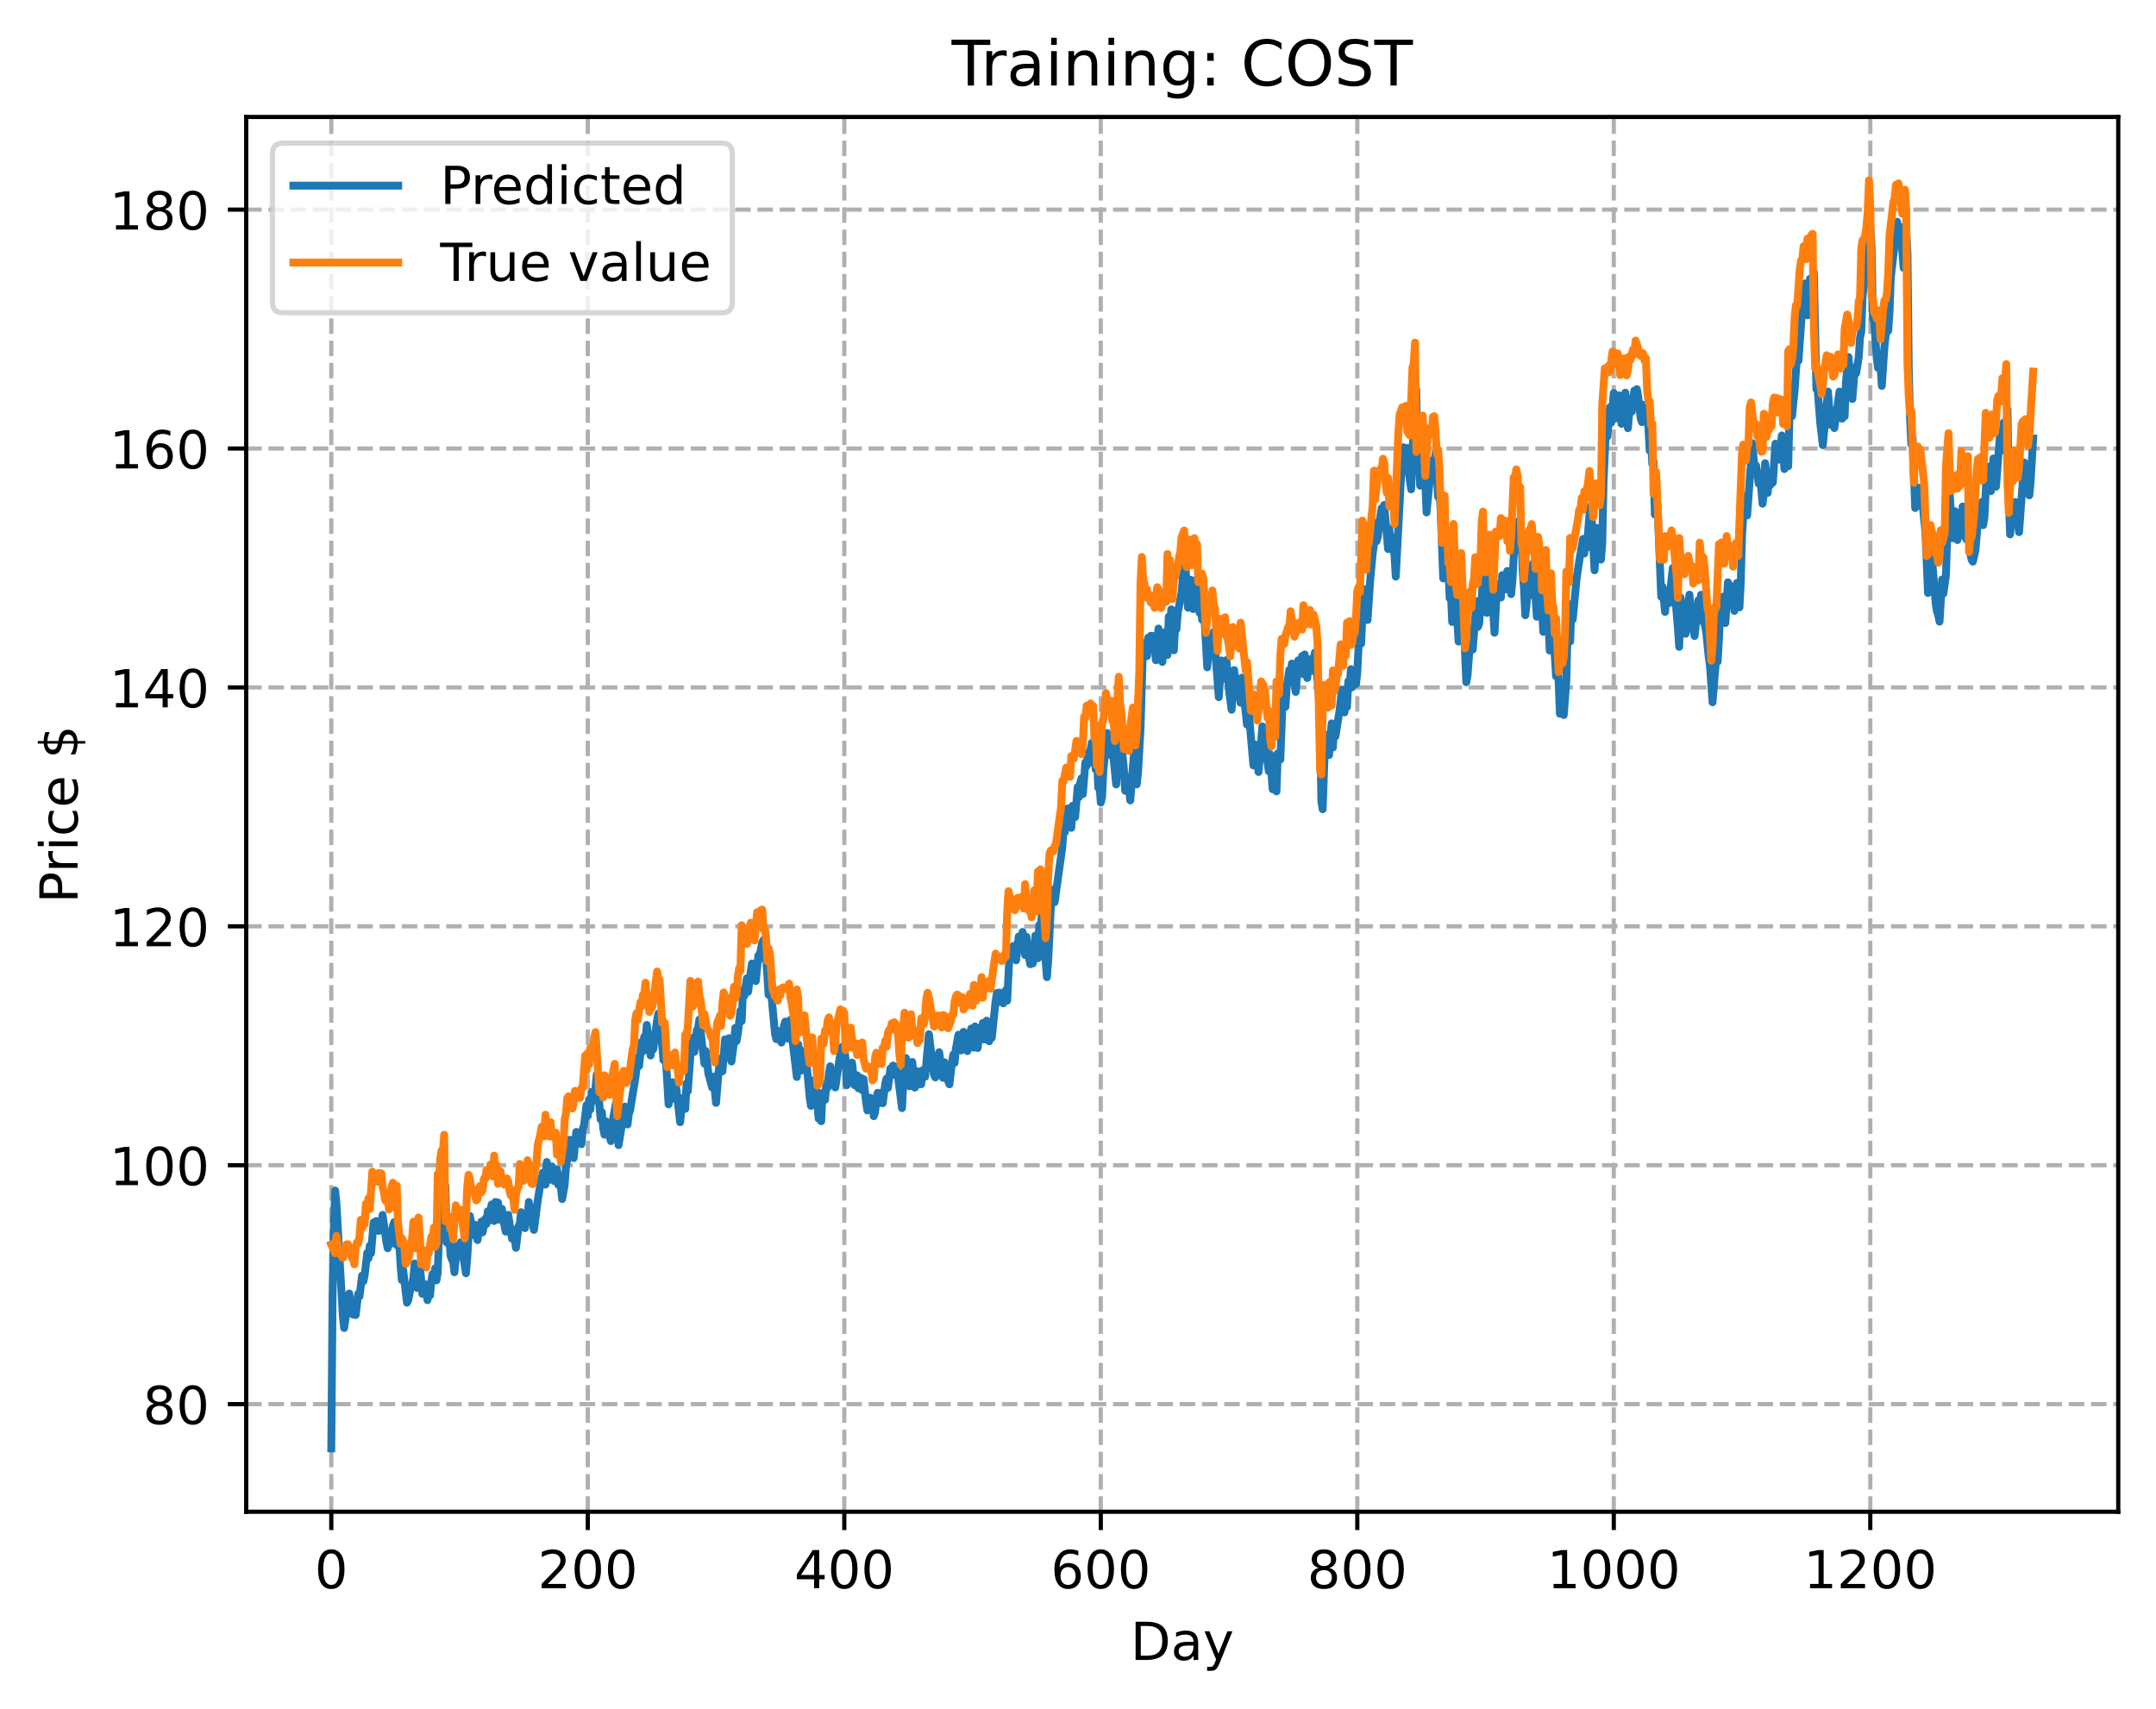 <?xml version="1.0" encoding="utf-8" standalone="no"?>
<!DOCTYPE svg PUBLIC "-//W3C//DTD SVG 1.1//EN"
  "http://www.w3.org/Graphics/SVG/1.1/DTD/svg11.dtd">
<!-- Created with matplotlib (https://matplotlib.org/) -->
<svg height="325.986pt" version="1.1" viewBox="0 0 411.286 325.986" width="411.286pt" xmlns="http://www.w3.org/2000/svg" xmlns:xlink="http://www.w3.org/1999/xlink">
 <defs>
  <style type="text/css">
*{stroke-linecap:butt;stroke-linejoin:round;}
  </style>
 </defs>
 <g id="figure_1">
  <g id="patch_1">
   <path d="M 0 325.986 
L 411.286 325.986 
L 411.286 0 
L 0 0 
z
" style="fill:#ffffff;"/>
  </g>
  <g id="axes_1">
   <g id="patch_2">
    <path d="M 46.966 288.43 
L 404.086 288.43 
L 404.086 22.318 
L 46.966 22.318 
z
" style="fill:#ffffff;"/>
   </g>
   <g id="matplotlib.axis_1">
    <g id="xtick_1">
     <g id="line2d_1">
      <path clip-path="url(#pd519d54662)" d="M 63.198 288.43 
L 63.198 22.318 
" style="fill:none;stroke:#b0b0b0;stroke-dasharray:2.96,1.28;stroke-dashoffset:0;stroke-width:0.8;"/>
     </g>
     <g id="line2d_2">
      <defs>
       <path d="M 0 0 
L 0 3.5 
" id="m5921443756" style="stroke:#000000;stroke-width:0.8;"/>
      </defs>
      <g>
       <use style="stroke:#000000;stroke-width:0.8;" x="63.198" xlink:href="#m5921443756" y="288.43"/>
      </g>
     </g>
     <g id="text_1">
      <!-- 0 -->
      <defs>
       <path d="M 31.781 66.406 
Q 24.172 66.406 20.328 58.906 
Q 16.5 51.422 16.5 36.375 
Q 16.5 21.391 20.328 13.891 
Q 24.172 6.391 31.781 6.391 
Q 39.453 6.391 43.281 13.891 
Q 47.125 21.391 47.125 36.375 
Q 47.125 51.422 43.281 58.906 
Q 39.453 66.406 31.781 66.406 
z
M 31.781 74.219 
Q 44.047 74.219 50.516 64.516 
Q 56.984 54.828 56.984 36.375 
Q 56.984 17.969 50.516 8.266 
Q 44.047 -1.422 31.781 -1.422 
Q 19.531 -1.422 13.062 8.266 
Q 6.594 17.969 6.594 36.375 
Q 6.594 54.828 13.062 64.516 
Q 19.531 74.219 31.781 74.219 
z
" id="DejaVuSans-48"/>
      </defs>
      <g transform="translate(60.017 303.029)scale(0.1 -0.1)">
       <use xlink:href="#DejaVuSans-48"/>
      </g>
     </g>
    </g>
    <g id="xtick_2">
     <g id="line2d_3">
      <path clip-path="url(#pd519d54662)" d="M 112.129 288.43 
L 112.129 22.318 
" style="fill:none;stroke:#b0b0b0;stroke-dasharray:2.96,1.28;stroke-dashoffset:0;stroke-width:0.8;"/>
     </g>
     <g id="line2d_4">
      <g>
       <use style="stroke:#000000;stroke-width:0.8;" x="112.129" xlink:href="#m5921443756" y="288.43"/>
      </g>
     </g>
     <g id="text_2">
      <!-- 200 -->
      <defs>
       <path d="M 19.188 8.297 
L 53.609 8.297 
L 53.609 0 
L 7.328 0 
L 7.328 8.297 
Q 12.938 14.109 22.625 23.891 
Q 32.328 33.688 34.812 36.531 
Q 39.547 41.844 41.422 45.531 
Q 43.312 49.219 43.312 52.781 
Q 43.312 58.594 39.234 62.25 
Q 35.156 65.922 28.609 65.922 
Q 23.969 65.922 18.812 64.312 
Q 13.672 62.703 7.812 59.422 
L 7.812 69.391 
Q 13.766 71.781 18.938 73 
Q 24.125 74.219 28.422 74.219 
Q 39.75 74.219 46.484 68.547 
Q 53.219 62.891 53.219 53.422 
Q 53.219 48.922 51.531 44.891 
Q 49.859 40.875 45.406 35.406 
Q 44.188 33.984 37.641 27.219 
Q 31.109 20.453 19.188 8.297 
z
" id="DejaVuSans-50"/>
      </defs>
      <g transform="translate(102.585 303.029)scale(0.1 -0.1)">
       <use xlink:href="#DejaVuSans-50"/>
       <use x="63.623" xlink:href="#DejaVuSans-48"/>
       <use x="127.246" xlink:href="#DejaVuSans-48"/>
      </g>
     </g>
    </g>
    <g id="xtick_3">
     <g id="line2d_5">
      <path clip-path="url(#pd519d54662)" d="M 161.06 288.43 
L 161.06 22.318 
" style="fill:none;stroke:#b0b0b0;stroke-dasharray:2.96,1.28;stroke-dashoffset:0;stroke-width:0.8;"/>
     </g>
     <g id="line2d_6">
      <g>
       <use style="stroke:#000000;stroke-width:0.8;" x="161.06" xlink:href="#m5921443756" y="288.43"/>
      </g>
     </g>
     <g id="text_3">
      <!-- 400 -->
      <defs>
       <path d="M 37.797 64.312 
L 12.891 25.391 
L 37.797 25.391 
z
M 35.203 72.906 
L 47.609 72.906 
L 47.609 25.391 
L 58.016 25.391 
L 58.016 17.188 
L 47.609 17.188 
L 47.609 0 
L 37.797 0 
L 37.797 17.188 
L 4.891 17.188 
L 4.891 26.703 
z
" id="DejaVuSans-52"/>
      </defs>
      <g transform="translate(151.516 303.029)scale(0.1 -0.1)">
       <use xlink:href="#DejaVuSans-52"/>
       <use x="63.623" xlink:href="#DejaVuSans-48"/>
       <use x="127.246" xlink:href="#DejaVuSans-48"/>
      </g>
     </g>
    </g>
    <g id="xtick_4">
     <g id="line2d_7">
      <path clip-path="url(#pd519d54662)" d="M 209.99 288.43 
L 209.99 22.318 
" style="fill:none;stroke:#b0b0b0;stroke-dasharray:2.96,1.28;stroke-dashoffset:0;stroke-width:0.8;"/>
     </g>
     <g id="line2d_8">
      <g>
       <use style="stroke:#000000;stroke-width:0.8;" x="209.99" xlink:href="#m5921443756" y="288.43"/>
      </g>
     </g>
     <g id="text_4">
      <!-- 600 -->
      <defs>
       <path d="M 33.016 40.375 
Q 26.375 40.375 22.484 35.828 
Q 18.609 31.297 18.609 23.391 
Q 18.609 15.531 22.484 10.953 
Q 26.375 6.391 33.016 6.391 
Q 39.656 6.391 43.531 10.953 
Q 47.406 15.531 47.406 23.391 
Q 47.406 31.297 43.531 35.828 
Q 39.656 40.375 33.016 40.375 
z
M 52.594 71.297 
L 52.594 62.312 
Q 48.875 64.062 45.094 64.984 
Q 41.312 65.922 37.594 65.922 
Q 27.828 65.922 22.672 59.328 
Q 17.531 52.734 16.797 39.406 
Q 19.672 43.656 24.016 45.922 
Q 28.375 48.188 33.594 48.188 
Q 44.578 48.188 50.953 41.516 
Q 57.328 34.859 57.328 23.391 
Q 57.328 12.156 50.688 5.359 
Q 44.047 -1.422 33.016 -1.422 
Q 20.359 -1.422 13.672 8.266 
Q 6.984 17.969 6.984 36.375 
Q 6.984 53.656 15.188 63.938 
Q 23.391 74.219 37.203 74.219 
Q 40.922 74.219 44.703 73.484 
Q 48.484 72.75 52.594 71.297 
z
" id="DejaVuSans-54"/>
      </defs>
      <g transform="translate(200.446 303.029)scale(0.1 -0.1)">
       <use xlink:href="#DejaVuSans-54"/>
       <use x="63.623" xlink:href="#DejaVuSans-48"/>
       <use x="127.246" xlink:href="#DejaVuSans-48"/>
      </g>
     </g>
    </g>
    <g id="xtick_5">
     <g id="line2d_9">
      <path clip-path="url(#pd519d54662)" d="M 258.921 288.43 
L 258.921 22.318 
" style="fill:none;stroke:#b0b0b0;stroke-dasharray:2.96,1.28;stroke-dashoffset:0;stroke-width:0.8;"/>
     </g>
     <g id="line2d_10">
      <g>
       <use style="stroke:#000000;stroke-width:0.8;" x="258.921" xlink:href="#m5921443756" y="288.43"/>
      </g>
     </g>
     <g id="text_5">
      <!-- 800 -->
      <defs>
       <path d="M 31.781 34.625 
Q 24.75 34.625 20.719 30.859 
Q 16.703 27.094 16.703 20.516 
Q 16.703 13.922 20.719 10.156 
Q 24.75 6.391 31.781 6.391 
Q 38.812 6.391 42.859 10.172 
Q 46.922 13.969 46.922 20.516 
Q 46.922 27.094 42.891 30.859 
Q 38.875 34.625 31.781 34.625 
z
M 21.922 38.812 
Q 15.578 40.375 12.031 44.719 
Q 8.5 49.078 8.5 55.328 
Q 8.5 64.062 14.719 69.141 
Q 20.953 74.219 31.781 74.219 
Q 42.672 74.219 48.875 69.141 
Q 55.078 64.062 55.078 55.328 
Q 55.078 49.078 51.531 44.719 
Q 48 40.375 41.703 38.812 
Q 48.828 37.156 52.797 32.312 
Q 56.781 27.484 56.781 20.516 
Q 56.781 9.906 50.312 4.234 
Q 43.844 -1.422 31.781 -1.422 
Q 19.734 -1.422 13.25 4.234 
Q 6.781 9.906 6.781 20.516 
Q 6.781 27.484 10.781 32.312 
Q 14.797 37.156 21.922 38.812 
z
M 18.312 54.391 
Q 18.312 48.734 21.844 45.562 
Q 25.391 42.391 31.781 42.391 
Q 38.141 42.391 41.719 45.562 
Q 45.312 48.734 45.312 54.391 
Q 45.312 60.062 41.719 63.234 
Q 38.141 66.406 31.781 66.406 
Q 25.391 66.406 21.844 63.234 
Q 18.312 60.062 18.312 54.391 
z
" id="DejaVuSans-56"/>
      </defs>
      <g transform="translate(249.377 303.029)scale(0.1 -0.1)">
       <use xlink:href="#DejaVuSans-56"/>
       <use x="63.623" xlink:href="#DejaVuSans-48"/>
       <use x="127.246" xlink:href="#DejaVuSans-48"/>
      </g>
     </g>
    </g>
    <g id="xtick_6">
     <g id="line2d_11">
      <path clip-path="url(#pd519d54662)" d="M 307.851 288.43 
L 307.851 22.318 
" style="fill:none;stroke:#b0b0b0;stroke-dasharray:2.96,1.28;stroke-dashoffset:0;stroke-width:0.8;"/>
     </g>
     <g id="line2d_12">
      <g>
       <use style="stroke:#000000;stroke-width:0.8;" x="307.851" xlink:href="#m5921443756" y="288.43"/>
      </g>
     </g>
     <g id="text_6">
      <!-- 1000 -->
      <defs>
       <path d="M 12.406 8.297 
L 28.516 8.297 
L 28.516 63.922 
L 10.984 60.406 
L 10.984 69.391 
L 28.422 72.906 
L 38.281 72.906 
L 38.281 8.297 
L 54.391 8.297 
L 54.391 0 
L 12.406 0 
z
" id="DejaVuSans-49"/>
      </defs>
      <g transform="translate(295.126 303.029)scale(0.1 -0.1)">
       <use xlink:href="#DejaVuSans-49"/>
       <use x="63.623" xlink:href="#DejaVuSans-48"/>
       <use x="127.246" xlink:href="#DejaVuSans-48"/>
       <use x="190.869" xlink:href="#DejaVuSans-48"/>
      </g>
     </g>
    </g>
    <g id="xtick_7">
     <g id="line2d_13">
      <path clip-path="url(#pd519d54662)" d="M 356.782 288.43 
L 356.782 22.318 
" style="fill:none;stroke:#b0b0b0;stroke-dasharray:2.96,1.28;stroke-dashoffset:0;stroke-width:0.8;"/>
     </g>
     <g id="line2d_14">
      <g>
       <use style="stroke:#000000;stroke-width:0.8;" x="356.782" xlink:href="#m5921443756" y="288.43"/>
      </g>
     </g>
     <g id="text_7">
      <!-- 1200 -->
      <g transform="translate(344.057 303.029)scale(0.1 -0.1)">
       <use xlink:href="#DejaVuSans-49"/>
       <use x="63.623" xlink:href="#DejaVuSans-50"/>
       <use x="127.246" xlink:href="#DejaVuSans-48"/>
       <use x="190.869" xlink:href="#DejaVuSans-48"/>
      </g>
     </g>
    </g>
    <g id="text_8">
     <!-- Day -->
     <defs>
      <path d="M 19.672 64.797 
L 19.672 8.109 
L 31.594 8.109 
Q 46.688 8.109 53.688 14.938 
Q 60.688 21.781 60.688 36.531 
Q 60.688 51.172 53.688 57.984 
Q 46.688 64.797 31.594 64.797 
z
M 9.812 72.906 
L 30.078 72.906 
Q 51.266 72.906 61.172 64.094 
Q 71.094 55.281 71.094 36.531 
Q 71.094 17.672 61.125 8.828 
Q 51.172 0 30.078 0 
L 9.812 0 
z
" id="DejaVuSans-68"/>
      <path d="M 34.281 27.484 
Q 23.391 27.484 19.188 25 
Q 14.984 22.516 14.984 16.5 
Q 14.984 11.719 18.141 8.906 
Q 21.297 6.109 26.703 6.109 
Q 34.188 6.109 38.703 11.406 
Q 43.219 16.703 43.219 25.484 
L 43.219 27.484 
z
M 52.203 31.203 
L 52.203 0 
L 43.219 0 
L 43.219 8.297 
Q 40.141 3.328 35.547 0.953 
Q 30.953 -1.422 24.312 -1.422 
Q 15.922 -1.422 10.953 3.297 
Q 6 8.016 6 15.922 
Q 6 25.141 12.172 29.828 
Q 18.359 34.516 30.609 34.516 
L 43.219 34.516 
L 43.219 35.406 
Q 43.219 41.609 39.141 45 
Q 35.062 48.391 27.688 48.391 
Q 23 48.391 18.547 47.266 
Q 14.109 46.141 10.016 43.891 
L 10.016 52.203 
Q 14.938 54.109 19.578 55.047 
Q 24.219 56 28.609 56 
Q 40.484 56 46.344 49.844 
Q 52.203 43.703 52.203 31.203 
z
" id="DejaVuSans-97"/>
      <path d="M 32.172 -5.078 
Q 28.375 -14.844 24.75 -17.812 
Q 21.141 -20.797 15.094 -20.797 
L 7.906 -20.797 
L 7.906 -13.281 
L 13.188 -13.281 
Q 16.891 -13.281 18.938 -11.516 
Q 21 -9.766 23.484 -3.219 
L 25.094 0.875 
L 2.984 54.688 
L 12.5 54.688 
L 29.594 11.922 
L 46.688 54.688 
L 56.203 54.688 
z
" id="DejaVuSans-121"/>
     </defs>
     <g transform="translate(215.652 316.707)scale(0.1 -0.1)">
      <use xlink:href="#DejaVuSans-68"/>
      <use x="77.002" xlink:href="#DejaVuSans-97"/>
      <use x="138.281" xlink:href="#DejaVuSans-121"/>
     </g>
    </g>
   </g>
   <g id="matplotlib.axis_2">
    <g id="ytick_1">
     <g id="line2d_15">
      <path clip-path="url(#pd519d54662)" d="M 46.966 267.902 
L 404.086 267.902 
" style="fill:none;stroke:#b0b0b0;stroke-dasharray:2.96,1.28;stroke-dashoffset:0;stroke-width:0.8;"/>
     </g>
     <g id="line2d_16">
      <defs>
       <path d="M 0 0 
L -3.5 0 
" id="m8090342ef9" style="stroke:#000000;stroke-width:0.8;"/>
      </defs>
      <g>
       <use style="stroke:#000000;stroke-width:0.8;" x="46.966" xlink:href="#m8090342ef9" y="267.902"/>
      </g>
     </g>
     <g id="text_9">
      <!-- 80 -->
      <g transform="translate(27.241 271.701)scale(0.1 -0.1)">
       <use xlink:href="#DejaVuSans-56"/>
       <use x="63.623" xlink:href="#DejaVuSans-48"/>
      </g>
     </g>
    </g>
    <g id="ytick_2">
     <g id="line2d_17">
      <path clip-path="url(#pd519d54662)" d="M 46.966 222.321 
L 404.086 222.321 
" style="fill:none;stroke:#b0b0b0;stroke-dasharray:2.96,1.28;stroke-dashoffset:0;stroke-width:0.8;"/>
     </g>
     <g id="line2d_18">
      <g>
       <use style="stroke:#000000;stroke-width:0.8;" x="46.966" xlink:href="#m8090342ef9" y="222.321"/>
      </g>
     </g>
     <g id="text_10">
      <!-- 100 -->
      <g transform="translate(20.878 226.12)scale(0.1 -0.1)">
       <use xlink:href="#DejaVuSans-49"/>
       <use x="63.623" xlink:href="#DejaVuSans-48"/>
       <use x="127.246" xlink:href="#DejaVuSans-48"/>
      </g>
     </g>
    </g>
    <g id="ytick_3">
     <g id="line2d_19">
      <path clip-path="url(#pd519d54662)" d="M 46.966 176.74 
L 404.086 176.74 
" style="fill:none;stroke:#b0b0b0;stroke-dasharray:2.96,1.28;stroke-dashoffset:0;stroke-width:0.8;"/>
     </g>
     <g id="line2d_20">
      <g>
       <use style="stroke:#000000;stroke-width:0.8;" x="46.966" xlink:href="#m8090342ef9" y="176.74"/>
      </g>
     </g>
     <g id="text_11">
      <!-- 120 -->
      <g transform="translate(20.878 180.54)scale(0.1 -0.1)">
       <use xlink:href="#DejaVuSans-49"/>
       <use x="63.623" xlink:href="#DejaVuSans-50"/>
       <use x="127.246" xlink:href="#DejaVuSans-48"/>
      </g>
     </g>
    </g>
    <g id="ytick_4">
     <g id="line2d_21">
      <path clip-path="url(#pd519d54662)" d="M 46.966 131.159 
L 404.086 131.159 
" style="fill:none;stroke:#b0b0b0;stroke-dasharray:2.96,1.28;stroke-dashoffset:0;stroke-width:0.8;"/>
     </g>
     <g id="line2d_22">
      <g>
       <use style="stroke:#000000;stroke-width:0.8;" x="46.966" xlink:href="#m8090342ef9" y="131.159"/>
      </g>
     </g>
     <g id="text_12">
      <!-- 140 -->
      <g transform="translate(20.878 134.959)scale(0.1 -0.1)">
       <use xlink:href="#DejaVuSans-49"/>
       <use x="63.623" xlink:href="#DejaVuSans-52"/>
       <use x="127.246" xlink:href="#DejaVuSans-48"/>
      </g>
     </g>
    </g>
    <g id="ytick_5">
     <g id="line2d_23">
      <path clip-path="url(#pd519d54662)" d="M 46.966 85.579 
L 404.086 85.579 
" style="fill:none;stroke:#b0b0b0;stroke-dasharray:2.96,1.28;stroke-dashoffset:0;stroke-width:0.8;"/>
     </g>
     <g id="line2d_24">
      <g>
       <use style="stroke:#000000;stroke-width:0.8;" x="46.966" xlink:href="#m8090342ef9" y="85.579"/>
      </g>
     </g>
     <g id="text_13">
      <!-- 160 -->
      <g transform="translate(20.878 89.378)scale(0.1 -0.1)">
       <use xlink:href="#DejaVuSans-49"/>
       <use x="63.623" xlink:href="#DejaVuSans-54"/>
       <use x="127.246" xlink:href="#DejaVuSans-48"/>
      </g>
     </g>
    </g>
    <g id="ytick_6">
     <g id="line2d_25">
      <path clip-path="url(#pd519d54662)" d="M 46.966 39.998 
L 404.086 39.998 
" style="fill:none;stroke:#b0b0b0;stroke-dasharray:2.96,1.28;stroke-dashoffset:0;stroke-width:0.8;"/>
     </g>
     <g id="line2d_26">
      <g>
       <use style="stroke:#000000;stroke-width:0.8;" x="46.966" xlink:href="#m8090342ef9" y="39.998"/>
      </g>
     </g>
     <g id="text_14">
      <!-- 180 -->
      <g transform="translate(20.878 43.797)scale(0.1 -0.1)">
       <use xlink:href="#DejaVuSans-49"/>
       <use x="63.623" xlink:href="#DejaVuSans-56"/>
       <use x="127.246" xlink:href="#DejaVuSans-48"/>
      </g>
     </g>
    </g>
    <g id="text_15">
     <!-- Price $ -->
     <defs>
      <path d="M 19.672 64.797 
L 19.672 37.406 
L 32.078 37.406 
Q 38.969 37.406 42.719 40.969 
Q 46.484 44.531 46.484 51.125 
Q 46.484 57.672 42.719 61.234 
Q 38.969 64.797 32.078 64.797 
z
M 9.812 72.906 
L 32.078 72.906 
Q 44.344 72.906 50.609 67.359 
Q 56.891 61.812 56.891 51.125 
Q 56.891 40.328 50.609 34.812 
Q 44.344 29.297 32.078 29.297 
L 19.672 29.297 
L 19.672 0 
L 9.812 0 
z
" id="DejaVuSans-80"/>
      <path d="M 41.109 46.297 
Q 39.594 47.172 37.812 47.578 
Q 36.031 48 33.891 48 
Q 26.266 48 22.188 43.047 
Q 18.109 38.094 18.109 28.812 
L 18.109 0 
L 9.078 0 
L 9.078 54.688 
L 18.109 54.688 
L 18.109 46.188 
Q 20.953 51.172 25.484 53.578 
Q 30.031 56 36.531 56 
Q 37.453 56 38.578 55.875 
Q 39.703 55.766 41.062 55.516 
z
" id="DejaVuSans-114"/>
      <path d="M 9.422 54.688 
L 18.406 54.688 
L 18.406 0 
L 9.422 0 
z
M 9.422 75.984 
L 18.406 75.984 
L 18.406 64.594 
L 9.422 64.594 
z
" id="DejaVuSans-105"/>
      <path d="M 48.781 52.594 
L 48.781 44.188 
Q 44.969 46.297 41.141 47.344 
Q 37.312 48.391 33.406 48.391 
Q 24.656 48.391 19.812 42.844 
Q 14.984 37.312 14.984 27.297 
Q 14.984 17.281 19.812 11.734 
Q 24.656 6.203 33.406 6.203 
Q 37.312 6.203 41.141 7.25 
Q 44.969 8.297 48.781 10.406 
L 48.781 2.094 
Q 45.016 0.344 40.984 -0.531 
Q 36.969 -1.422 32.422 -1.422 
Q 20.062 -1.422 12.781 6.344 
Q 5.516 14.109 5.516 27.297 
Q 5.516 40.672 12.859 48.328 
Q 20.219 56 33.016 56 
Q 37.156 56 41.109 55.141 
Q 45.062 54.297 48.781 52.594 
z
" id="DejaVuSans-99"/>
      <path d="M 56.203 29.594 
L 56.203 25.203 
L 14.891 25.203 
Q 15.484 15.922 20.484 11.062 
Q 25.484 6.203 34.422 6.203 
Q 39.594 6.203 44.453 7.469 
Q 49.312 8.734 54.109 11.281 
L 54.109 2.781 
Q 49.266 0.734 44.188 -0.344 
Q 39.109 -1.422 33.891 -1.422 
Q 20.797 -1.422 13.156 6.188 
Q 5.516 13.812 5.516 26.812 
Q 5.516 40.234 12.766 48.109 
Q 20.016 56 32.328 56 
Q 43.359 56 49.781 48.891 
Q 56.203 41.797 56.203 29.594 
z
M 47.219 32.234 
Q 47.125 39.594 43.094 43.984 
Q 39.062 48.391 32.422 48.391 
Q 24.906 48.391 20.391 44.141 
Q 15.875 39.891 15.188 32.172 
z
" id="DejaVuSans-101"/>
      <path id="DejaVuSans-32"/>
      <path d="M 33.797 -14.703 
L 28.906 -14.703 
L 28.859 0 
Q 23.734 0.094 18.609 1.188 
Q 13.484 2.297 8.297 4.5 
L 8.297 13.281 
Q 13.281 10.156 18.375 8.562 
Q 23.484 6.984 28.906 6.938 
L 28.906 29.203 
Q 18.109 30.953 13.203 35.156 
Q 8.297 39.359 8.297 46.688 
Q 8.297 54.641 13.625 59.219 
Q 18.953 63.812 28.906 64.5 
L 28.906 75.984 
L 33.797 75.984 
L 33.797 64.656 
Q 38.328 64.453 42.578 63.688 
Q 46.828 62.938 50.875 61.625 
L 50.875 53.078 
Q 46.828 55.125 42.547 56.25 
Q 38.281 57.375 33.797 57.562 
L 33.797 36.719 
Q 44.875 35.016 50.094 30.609 
Q 55.328 26.219 55.328 18.609 
Q 55.328 10.359 49.781 5.594 
Q 44.234 0.828 33.797 0.094 
z
M 28.906 37.594 
L 28.906 57.625 
Q 23.25 56.984 20.266 54.391 
Q 17.281 51.812 17.281 47.516 
Q 17.281 43.312 20.031 40.969 
Q 22.797 38.625 28.906 37.594 
z
M 33.797 28.219 
L 33.797 7.078 
Q 39.984 7.906 43.141 10.594 
Q 46.297 13.281 46.297 17.672 
Q 46.297 21.969 43.281 24.5 
Q 40.281 27.047 33.797 28.219 
z
" id="DejaVuSans-36"/>
     </defs>
     <g transform="translate(14.798 172.342)rotate(-90)scale(0.1 -0.1)">
      <use xlink:href="#DejaVuSans-80"/>
      <use x="58.553" xlink:href="#DejaVuSans-114"/>
      <use x="99.666" xlink:href="#DejaVuSans-105"/>
      <use x="127.449" xlink:href="#DejaVuSans-99"/>
      <use x="182.43" xlink:href="#DejaVuSans-101"/>
      <use x="243.953" xlink:href="#DejaVuSans-32"/>
      <use x="275.74" xlink:href="#DejaVuSans-36"/>
     </g>
    </g>
   </g>
   <g id="line2d_27">
    <path clip-path="url(#pd519d54662)" d="M 63.198 276.334 
L 63.443 247.272 
L 63.688 234.122 
L 63.932 227.153 
L 64.177 229.581 
L 65.4 251.121 
L 65.645 253.376 
L 66.623 246.791 
L 67.113 250.111 
L 67.357 250.82 
L 67.602 248.712 
L 67.847 250.899 
L 68.336 246.842 
L 68.581 247.341 
L 69.07 243.388 
L 69.315 244.464 
L 69.559 243.344 
L 70.049 239.069 
L 70.293 240.1 
L 70.538 237.678 
L 70.783 239.104 
L 71.272 233.229 
L 71.517 234.6 
L 71.761 232.965 
L 72.251 234.853 
L 72.495 232.934 
L 72.74 233.661 
L 72.984 231.79 
L 73.718 237.029 
L 73.963 238.156 
L 74.208 235.497 
L 74.452 237.353 
L 74.697 236.014 
L 74.942 233.877 
L 75.186 233.181 
L 75.676 237.566 
L 75.92 233.22 
L 76.41 241.349 
L 76.654 244.227 
L 76.899 242.222 
L 77.633 248.546 
L 77.878 248.104 
L 78.367 245.538 
L 78.611 245.129 
L 78.856 243.75 
L 79.101 241.064 
L 79.59 245.754 
L 80.079 241.153 
L 80.569 246.867 
L 80.813 245.606 
L 81.058 245.004 
L 81.303 245.864 
L 81.547 248.074 
L 81.792 246.734 
L 82.037 247.162 
L 82.281 244.431 
L 82.526 243.047 
L 82.771 244.135 
L 83.015 241.989 
L 83.26 244.283 
L 83.505 242.753 
L 83.749 235.397 
L 83.994 236.257 
L 84.483 229.497 
L 84.728 230.137 
L 84.972 226.288 
L 85.217 237.078 
L 85.462 236.881 
L 85.706 236.116 
L 85.951 239.56 
L 86.196 240.303 
L 86.44 240.596 
L 86.685 242.741 
L 87.174 237.694 
L 87.419 239.214 
L 87.664 238.893 
L 87.908 237.006 
L 88.887 242.93 
L 89.132 239.945 
L 89.621 231.985 
L 90.355 235.631 
L 90.599 233.686 
L 90.844 235.648 
L 91.089 236.603 
L 91.333 235.075 
L 91.823 233.086 
L 92.067 235.128 
L 92.557 232.528 
L 92.801 233.52 
L 93.046 231.099 
L 93.291 232.853 
L 93.78 229.806 
L 94.025 232.298 
L 94.269 232.962 
L 94.514 229.317 
L 94.759 231.732 
L 95.003 229.441 
L 95.248 232.722 
L 95.737 230.635 
L 96.227 233.819 
L 96.471 234.988 
L 96.96 231.773 
L 97.45 235.171 
L 97.694 236.353 
L 97.939 234.625 
L 98.428 238.08 
L 98.918 233.955 
L 99.162 233.492 
L 99.407 231.271 
L 100.141 234.324 
L 100.386 231.438 
L 100.63 232.878 
L 100.875 229.333 
L 101.854 234.666 
L 102.587 229.007 
L 103.077 225.94 
L 103.566 223.718 
L 103.811 225.43 
L 104.055 226.021 
L 104.3 221.701 
L 104.545 224.074 
L 104.789 222.523 
L 105.034 225.089 
L 105.279 222.539 
L 105.523 224.614 
L 105.768 225.362 
L 106.257 223.093 
L 106.502 226.054 
L 106.747 224.208 
L 107.236 228.781 
L 107.725 225.998 
L 107.97 222.637 
L 108.215 221.087 
L 108.459 218.502 
L 108.704 217.452 
L 108.948 219.353 
L 109.438 220.956 
L 109.927 215.962 
L 110.172 217.659 
L 110.416 216.167 
L 110.906 218.311 
L 111.15 215.474 
L 111.395 214.805 
L 111.884 210.854 
L 112.129 212.905 
L 112.374 209.839 
L 112.618 211.693 
L 112.863 208.329 
L 113.108 209.454 
L 113.352 209.971 
L 113.842 204.972 
L 114.575 213.569 
L 114.82 212.203 
L 115.065 215.204 
L 115.309 216.493 
L 115.554 213.945 
L 116.533 217.712 
L 116.777 214.36 
L 117.511 210.449 
L 118.001 218.489 
L 118.979 212.483 
L 119.224 211.131 
L 119.469 213.396 
L 119.713 214.539 
L 119.958 212.533 
L 120.203 211.803 
L 120.936 207.297 
L 121.181 205.857 
L 121.67 201.737 
L 121.915 203.384 
L 122.404 198.765 
L 122.649 200.579 
L 122.894 197.791 
L 123.138 198.449 
L 123.383 195.546 
L 123.872 199.667 
L 124.117 201.386 
L 124.362 199.364 
L 124.606 200.228 
L 125.34 194.73 
L 125.585 193.384 
L 125.83 195.574 
L 126.074 196.665 
L 126.563 202.273 
L 126.808 201.041 
L 127.053 202.617 
L 127.542 210.706 
L 128.276 206.489 
L 128.521 209.638 
L 129.01 207.582 
L 129.499 211.944 
L 129.744 214.114 
L 129.989 211.75 
L 130.478 209.364 
L 130.723 211.563 
L 130.967 206.735 
L 131.212 208.168 
L 131.946 198.056 
L 132.435 200.701 
L 132.924 196.547 
L 133.169 196.179 
L 133.414 194.516 
L 133.903 199 
L 134.392 202.959 
L 134.637 200.536 
L 135.126 204.791 
L 135.86 207.512 
L 136.105 205.416 
L 136.594 210.429 
L 137.084 204.439 
L 137.328 202.726 
L 137.573 201.94 
L 137.818 204.406 
L 138.307 198.299 
L 138.796 200.973 
L 139.041 198.079 
L 139.53 202.539 
L 140.019 198.81 
L 140.264 196.117 
L 140.509 198.636 
L 140.753 197.208 
L 141.243 192.859 
L 141.487 194.823 
L 141.732 188.894 
L 141.977 190.022 
L 142.466 186.667 
L 142.711 189.223 
L 143.2 185.496 
L 143.445 183.834 
L 143.689 186.459 
L 143.934 184.68 
L 144.178 187.189 
L 144.668 182.319 
L 144.912 182.392 
L 145.402 179.835 
L 145.646 179.34 
L 145.891 183.035 
L 146.136 182.414 
L 146.625 189.82 
L 146.87 188.083 
L 147.114 189.401 
L 147.848 197.295 
L 148.093 198.261 
L 148.338 196.67 
L 148.582 198.342 
L 148.827 197.255 
L 149.072 198.916 
L 149.561 195.663 
L 149.806 194.908 
L 150.295 198.177 
L 150.784 194.589 
L 151.273 199.329 
L 152.007 205.477 
L 152.252 199.235 
L 152.497 200.514 
L 152.741 204.306 
L 152.986 201.141 
L 153.231 200.553 
L 153.475 203.005 
L 153.72 201.421 
L 154.454 209.324 
L 154.699 210.998 
L 155.188 206.121 
L 155.433 209.409 
L 155.677 207.921 
L 156.166 213.434 
L 156.411 212.136 
L 156.656 213.927 
L 156.9 208.505 
L 157.39 209.839 
L 157.634 206.768 
L 157.879 207.539 
L 158.124 204.79 
L 158.368 203.435 
L 158.858 206.372 
L 159.102 204.627 
L 159.347 207.486 
L 160.326 200.804 
L 160.57 199.747 
L 160.815 202.647 
L 161.06 199.762 
L 161.304 202.183 
L 161.549 207.036 
L 162.527 202.727 
L 163.017 207.038 
L 163.261 205.755 
L 163.506 205.159 
L 163.751 207.645 
L 163.995 206.928 
L 164.24 205.644 
L 164.485 208.008 
L 164.729 205.884 
L 165.219 210.34 
L 165.463 211.861 
L 165.708 210.269 
L 165.953 209.427 
L 166.197 211.404 
L 166.442 210.268 
L 166.687 212.961 
L 166.931 212.205 
L 167.176 209.588 
L 167.421 208.508 
L 167.665 210.502 
L 168.154 208.475 
L 168.399 210.485 
L 168.888 206.609 
L 169.133 205.779 
L 169.378 207.572 
L 169.867 203.835 
L 170.112 205.175 
L 170.356 203.301 
L 170.601 204.604 
L 170.846 203.539 
L 171.335 205.652 
L 171.824 209.532 
L 172.069 211.423 
L 172.314 206.667 
L 172.803 201.852 
L 173.537 207.255 
L 174.026 202.596 
L 174.515 207.512 
L 175.005 204.368 
L 175.249 206.921 
L 175.494 205.508 
L 175.739 206.857 
L 175.983 204.204 
L 176.228 205.151 
L 176.473 205.446 
L 177.207 197.316 
L 177.941 203.503 
L 178.185 205.108 
L 178.43 205.564 
L 178.675 203.338 
L 178.919 202.32 
L 179.164 200.755 
L 179.653 204.559 
L 179.898 205.646 
L 180.142 202.658 
L 180.632 205.655 
L 181.121 206.875 
L 181.61 202.558 
L 181.855 201.206 
L 182.1 202.795 
L 182.344 200.118 
L 182.834 197.427 
L 183.323 200.42 
L 183.568 197.8 
L 183.812 196.862 
L 184.057 200.233 
L 184.302 198.654 
L 184.546 200.539 
L 184.791 198.41 
L 185.036 197.652 
L 185.28 196.237 
L 185.77 199.893 
L 186.014 195.838 
L 186.503 199.957 
L 186.993 196.136 
L 187.237 198.172 
L 187.482 195.176 
L 187.727 198.327 
L 187.971 195.724 
L 188.216 194.732 
L 188.705 198.669 
L 188.95 196.641 
L 189.195 198.018 
L 189.929 190.969 
L 190.173 189.449 
L 190.418 191.221 
L 190.663 189.368 
L 190.907 191.148 
L 191.152 189.676 
L 191.397 191.429 
L 191.886 188.904 
L 192.13 190.93 
L 192.62 181.189 
L 193.109 182.846 
L 193.354 180.453 
L 193.843 183.224 
L 194.332 178.666 
L 194.577 180.954 
L 195.066 177.803 
L 195.556 182.23 
L 195.8 178.714 
L 196.29 182.671 
L 196.534 183.971 
L 196.779 182.165 
L 197.024 183.819 
L 197.268 181.866 
L 197.513 178.495 
L 198.002 182.826 
L 198.247 176.505 
L 198.491 177.758 
L 198.736 174.558 
L 199.715 186.446 
L 199.959 183.298 
L 200.449 173.258 
L 200.938 169.712 
L 201.183 172.14 
L 202.651 161.64 
L 202.895 158.223 
L 203.14 158.77 
L 203.629 154.26 
L 204.118 156.782 
L 204.363 157.947 
L 204.608 153.746 
L 205.097 155.905 
L 205.586 150.14 
L 205.831 152.074 
L 206.076 149.332 
L 206.32 148.485 
L 206.565 151.507 
L 207.054 145.477 
L 207.299 146.146 
L 207.544 143.625 
L 207.788 145.581 
L 208.033 143.015 
L 208.278 141.695 
L 208.522 144.465 
L 208.767 142.709 
L 209.012 146.797 
L 209.256 144.243 
L 209.501 150.29 
L 209.746 149.8 
L 209.99 153.124 
L 210.235 152.068 
L 210.479 147.057 
L 211.213 139.852 
L 211.947 144.098 
L 212.192 142.351 
L 212.926 149.671 
L 213.66 137.159 
L 213.905 141.891 
L 214.394 146.696 
L 214.639 150.874 
L 214.883 149.047 
L 215.128 148.232 
L 215.617 152.709 
L 216.351 143.344 
L 216.84 149.664 
L 217.085 147.592 
L 217.574 138.906 
L 218.064 122.645 
L 218.308 124.387 
L 218.553 124.052 
L 218.798 125.18 
L 219.042 121.67 
L 219.287 123.832 
L 219.532 121.296 
L 219.776 123.367 
L 220.021 121.344 
L 220.51 125.968 
L 221 119.921 
L 221.489 123.784 
L 221.734 126.302 
L 222.223 120.604 
L 222.467 123.506 
L 222.712 124.972 
L 222.957 117.647 
L 223.201 120.303 
L 223.446 116.255 
L 223.935 124.076 
L 224.18 119.182 
L 224.425 120.068 
L 224.669 116.932 
L 225.403 113.109 
L 225.648 110.067 
L 226.137 107.904 
L 226.627 115.954 
L 226.871 113.803 
L 227.116 110.626 
L 227.605 116.209 
L 228.094 110.644 
L 228.339 113.043 
L 228.584 111.372 
L 228.828 116.907 
L 229.073 115.808 
L 229.318 118.246 
L 229.562 116.87 
L 229.807 118.577 
L 230.296 127.325 
L 230.786 121.087 
L 231.03 123.545 
L 231.52 120.589 
L 232.254 129.744 
L 232.498 133.019 
L 232.988 126.012 
L 233.232 129.1 
L 233.477 127.592 
L 233.722 129.526 
L 233.966 125.93 
L 234.455 131.763 
L 234.945 135.421 
L 235.434 127.847 
L 235.923 132.642 
L 236.168 130.545 
L 236.657 134.087 
L 236.902 129.294 
L 237.881 138.256 
L 238.125 134.902 
L 239.104 146.033 
L 239.349 142.023 
L 239.593 142.714 
L 240.082 147.294 
L 240.816 138.605 
L 242.04 147.147 
L 242.284 143.884 
L 242.774 150.588 
L 243.018 147.754 
L 243.263 148.914 
L 243.508 150.991 
L 243.752 143.725 
L 244.242 144.92 
L 244.731 132.235 
L 245.22 134.852 
L 245.465 131.006 
L 245.954 127.808 
L 246.199 129.57 
L 246.443 126.6 
L 247.177 132.012 
L 247.667 125.98 
L 247.911 128.425 
L 248.401 125.156 
L 248.645 128.641 
L 248.89 124.867 
L 249.379 129.362 
L 249.624 125.981 
L 249.869 127.79 
L 250.113 125.75 
L 250.358 127.996 
L 250.603 125.61 
L 250.847 124.483 
L 251.581 132.416 
L 251.826 138.792 
L 252.07 152.908 
L 252.315 154.4 
L 252.804 140.754 
L 253.049 141.939 
L 253.294 140.17 
L 253.538 144.062 
L 254.028 138.019 
L 254.272 142.62 
L 254.517 138.143 
L 254.762 140.493 
L 255.496 135.841 
L 255.985 131.627 
L 256.23 132.881 
L 256.474 135.923 
L 256.719 132.57 
L 256.964 134.886 
L 257.208 129.968 
L 257.453 131.395 
L 257.697 127.676 
L 257.942 131.124 
L 258.187 129.937 
L 258.431 127.963 
L 258.676 130.535 
L 258.921 128.317 
L 259.165 123.323 
L 259.41 120.941 
L 259.655 122.816 
L 260.144 112.368 
L 260.389 112.63 
L 260.633 114.569 
L 260.878 118.286 
L 261.367 110.886 
L 261.857 105.629 
L 262.101 103.928 
L 262.346 99.772 
L 262.591 103.266 
L 262.835 102.488 
L 263.08 99.981 
L 263.569 96.96 
L 263.814 99.177 
L 264.058 96.333 
L 264.792 104.755 
L 265.037 100.841 
L 265.282 104.782 
L 265.526 102.43 
L 266.016 105.883 
L 266.26 110.017 
L 267.484 86.876 
L 267.728 85.325 
L 267.973 89.231 
L 268.218 88.382 
L 268.462 85.485 
L 268.707 89.802 
L 269.196 93.365 
L 269.685 80.708 
L 270.175 74.353 
L 270.419 89.281 
L 270.664 87.289 
L 270.909 92.668 
L 271.153 89.55 
L 271.398 91.02 
L 271.643 88.535 
L 271.887 91.676 
L 272.132 97.771 
L 273.111 87.876 
L 273.355 91.491 
L 273.845 86.461 
L 274.334 94.816 
L 274.579 93.162 
L 274.823 97.42 
L 275.313 110.364 
L 275.802 102.332 
L 276.046 108.786 
L 276.291 107.694 
L 276.536 114.124 
L 276.78 113.315 
L 277.025 118.674 
L 277.27 116.236 
L 277.514 110.237 
L 278.248 122.404 
L 278.738 115.468 
L 278.982 113.222 
L 279.716 130.171 
L 279.961 128.818 
L 280.45 122.167 
L 280.695 120.022 
L 280.94 123.943 
L 281.673 114.692 
L 281.918 119.608 
L 282.163 119.044 
L 282.407 115.596 
L 282.652 114.181 
L 283.141 106.872 
L 283.386 114.367 
L 283.631 116.937 
L 283.875 114.684 
L 284.12 113.668 
L 284.365 110.212 
L 284.609 114.706 
L 284.854 116.735 
L 285.099 120.726 
L 285.588 111.492 
L 286.077 113.691 
L 286.322 114.011 
L 286.567 109.735 
L 287.301 112.455 
L 287.545 108.937 
L 287.79 112.096 
L 288.034 109.276 
L 288.279 113.359 
L 288.524 110.59 
L 289.013 101.664 
L 289.258 102.066 
L 289.502 99.54 
L 289.992 105.071 
L 290.236 102.152 
L 290.481 109.116 
L 290.726 112.331 
L 290.97 117.375 
L 291.215 115.237 
L 291.46 111.903 
L 291.704 113.654 
L 291.949 110.131 
L 292.438 107.487 
L 292.683 110.263 
L 293.172 117.669 
L 293.661 110.753 
L 294.151 115.586 
L 294.395 120.553 
L 294.64 115.883 
L 294.885 113.435 
L 295.129 112.254 
L 295.619 124.114 
L 296.108 117.916 
L 296.353 122.636 
L 296.597 125.132 
L 296.842 129.034 
L 297.087 126.157 
L 297.331 130.138 
L 297.576 136.177 
L 297.821 133.479 
L 298.31 136.419 
L 298.799 129.957 
L 299.044 120.037 
L 299.533 122.371 
L 299.778 115.235 
L 300.022 118.178 
L 300.756 110.396 
L 301.246 107.123 
L 301.98 102.821 
L 302.224 105.622 
L 302.469 103.007 
L 302.714 104.488 
L 303.203 98.254 
L 303.448 96.513 
L 303.692 99.913 
L 304.182 108.811 
L 304.671 100.737 
L 304.916 102.113 
L 305.405 106.771 
L 305.649 103.792 
L 305.894 92.011 
L 306.383 81.04 
L 306.628 83.296 
L 307.117 77.688 
L 307.362 80.641 
L 307.851 74.986 
L 308.341 79.816 
L 308.83 75.43 
L 309.075 77.592 
L 309.319 80.866 
L 310.053 74.915 
L 310.543 81.696 
L 311.032 76.099 
L 311.277 78.54 
L 311.766 74.53 
L 312.01 76.433 
L 312.255 74.249 
L 312.5 75.572 
L 312.989 79.863 
L 313.234 80.545 
L 313.478 77.224 
L 313.723 78.381 
L 313.968 80.252 
L 314.212 77.296 
L 314.702 85.976 
L 314.946 83.836 
L 315.191 88.541 
L 315.436 88.019 
L 315.68 98.178 
L 315.925 96.505 
L 316.17 96.052 
L 316.904 113.867 
L 317.148 111.948 
L 317.637 116.748 
L 317.882 112.836 
L 318.371 115.091 
L 319.105 108.358 
L 320.084 119.883 
L 320.329 123.417 
L 320.573 113.978 
L 321.552 120.921 
L 322.041 115.432 
L 322.286 113.45 
L 322.775 119.281 
L 323.02 119.939 
L 323.265 121.341 
L 323.998 114.51 
L 324.243 118.277 
L 324.488 113.479 
L 324.732 117.236 
L 324.977 118.743 
L 325.222 119.225 
L 325.466 120.435 
L 325.956 125.267 
L 326.2 127.023 
L 326.69 133.989 
L 327.424 124.986 
L 327.668 126.234 
L 327.913 122.003 
L 328.158 115.767 
L 328.402 117.591 
L 328.647 113.843 
L 329.136 118.877 
L 329.625 111.104 
L 329.87 113.934 
L 330.115 111.742 
L 330.359 114.385 
L 330.604 112.386 
L 330.849 116.559 
L 331.338 111.219 
L 331.827 115.887 
L 332.072 111.076 
L 332.317 102.204 
L 332.806 94.624 
L 333.051 95.953 
L 333.295 98.347 
L 334.274 84.551 
L 334.763 90.074 
L 335.008 88.841 
L 335.497 92.287 
L 335.742 90.436 
L 336.231 96.106 
L 336.476 94.256 
L 336.72 88.37 
L 336.965 90.584 
L 337.21 94.047 
L 337.454 90.783 
L 337.699 92.569 
L 337.944 90.258 
L 338.188 92.092 
L 338.678 84.66 
L 338.922 87.343 
L 339.167 84.919 
L 339.412 87.696 
L 339.901 83.083 
L 340.146 85.261 
L 340.39 89.492 
L 340.88 84.617 
L 341.124 88.964 
L 341.369 78.995 
L 341.613 75.89 
L 341.858 79.398 
L 342.347 74.496 
L 342.837 67.4 
L 343.081 68.832 
L 343.815 58.595 
L 344.06 56.905 
L 344.305 54.086 
L 344.794 60.156 
L 345.283 53.182 
L 345.528 56.312 
L 346.017 51.937 
L 346.507 74.246 
L 346.751 74.426 
L 347.24 80.765 
L 347.73 84.943 
L 348.708 74.716 
L 349.198 81.052 
L 349.442 78.317 
L 349.687 79.464 
L 349.932 81.671 
L 350.91 74.707 
L 351.4 79.881 
L 351.644 77.984 
L 351.889 79.451 
L 352.134 72.864 
L 352.623 68.114 
L 353.357 76.126 
L 353.846 70.104 
L 354.091 71.215 
L 354.58 68.135 
L 354.825 64.424 
L 355.069 63.248 
L 355.314 56.473 
L 356.048 50.883 
L 356.293 49.421 
L 356.537 47.129 
L 356.782 42.988 
L 357.027 47.031 
L 357.271 60.676 
L 357.516 61.287 
L 358.005 68.231 
L 358.25 70.182 
L 358.495 67.866 
L 358.739 69.803 
L 358.984 73.629 
L 359.473 66.299 
L 359.718 63.952 
L 359.962 63.09 
L 360.207 63.107 
L 360.452 59.608 
L 360.696 52.964 
L 361.92 42.316 
L 362.164 45.515 
L 362.409 43.236 
L 362.898 47.997 
L 363.143 51.124 
L 363.632 43.835 
L 363.877 48.225 
L 364.122 70.397 
L 364.366 79.85 
L 364.611 84.774 
L 364.856 83.445 
L 365.345 96.924 
L 365.589 93.163 
L 365.834 95.534 
L 366.079 93.064 
L 366.323 96.475 
L 366.568 94.275 
L 367.302 101.423 
L 367.791 113.144 
L 368.281 109.292 
L 368.525 106.111 
L 369.259 115.179 
L 369.504 116.679 
L 369.749 117.383 
L 369.993 118.605 
L 370.483 110.552 
L 370.727 113.251 
L 371.216 109.737 
L 371.461 101.918 
L 371.95 94.372 
L 372.44 102.674 
L 372.929 97.538 
L 373.418 103.041 
L 373.663 101.239 
L 373.908 98.235 
L 374.152 101.042 
L 374.397 96.638 
L 374.886 102.42 
L 375.131 102.922 
L 375.62 95.624 
L 375.865 105.648 
L 376.11 106.787 
L 376.354 107.167 
L 376.844 104.995 
L 377.577 96.145 
L 377.822 97.908 
L 378.067 95.769 
L 378.311 100.198 
L 378.556 98.72 
L 379.045 88.967 
L 379.29 90.851 
L 379.535 91.845 
L 379.779 93.72 
L 380.269 87.473 
L 380.758 92.858 
L 381.492 83.334 
L 381.737 86.01 
L 382.226 80.612 
L 382.471 82.966 
L 382.715 81.859 
L 382.96 78.159 
L 383.204 95.195 
L 383.449 101.962 
L 383.938 96.558 
L 384.183 99.088 
L 384.428 95.771 
L 384.672 97.193 
L 385.162 101.525 
L 386.14 88.227 
L 386.385 91.387 
L 386.63 88.936 
L 386.874 91.077 
L 387.119 94.504 
L 387.364 91.904 
L 387.853 83.647 
L 387.853 83.647 
" style="fill:none;stroke:#1f77b4;stroke-linecap:square;stroke-width:1.5;"/>
   </g>
   <g id="line2d_28">
    <path clip-path="url(#pd519d54662)" d="M 63.198 237.431 
L 63.932 239.118 
L 64.177 235.79 
L 64.666 238.89 
L 65.4 240.007 
L 65.645 239.277 
L 65.89 239.186 
L 66.134 237.408 
L 66.379 237.386 
L 66.623 238.138 
L 66.868 238.411 
L 67.113 240.029 
L 67.357 239.482 
L 67.602 241.237 
L 67.847 237.91 
L 68.091 237.044 
L 68.336 237.203 
L 68.581 235.995 
L 68.825 232.736 
L 69.07 234.332 
L 69.315 233.716 
L 69.559 233.557 
L 69.804 229.683 
L 70.049 230.252 
L 70.293 228.634 
L 70.538 230.685 
L 71.027 223.552 
L 71.272 224.805 
L 71.517 224.669 
L 71.761 225.238 
L 72.006 225.489 
L 72.251 223.803 
L 72.495 224.418 
L 72.74 223.871 
L 72.984 226.446 
L 73.229 227.426 
L 73.474 228.976 
L 73.718 229.272 
L 73.963 228.497 
L 74.208 230.754 
L 74.452 230.457 
L 74.697 226.355 
L 74.942 225.671 
L 75.186 226.651 
L 75.431 230.435 
L 75.676 226.196 
L 75.92 233.329 
L 76.41 237.317 
L 76.654 236.246 
L 76.899 236.725 
L 77.144 237.728 
L 77.388 241.146 
L 77.878 240.257 
L 78.122 239.3 
L 78.367 237.089 
L 78.611 236.383 
L 78.856 233.101 
L 79.345 238.183 
L 79.835 232.303 
L 80.079 235.585 
L 80.324 241.237 
L 80.813 238.502 
L 81.058 239.141 
L 81.303 241.83 
L 81.547 239.118 
L 81.792 239.141 
L 82.281 235.973 
L 82.526 236.816 
L 82.771 234.218 
L 83.015 237.887 
L 83.26 237.317 
L 83.505 223.939 
L 83.749 225.489 
L 83.994 220.977 
L 84.239 219.495 
L 84.483 219.928 
L 84.728 216.51 
L 84.972 233.01 
L 85.217 232.805 
L 85.462 231.939 
L 85.951 234.651 
L 86.196 234.377 
L 86.44 236.428 
L 86.93 229.956 
L 87.174 232.531 
L 87.664 230.754 
L 87.908 230.868 
L 88.642 236.315 
L 88.887 232.44 
L 89.132 226.423 
L 89.376 224.144 
L 89.621 224.874 
L 89.866 226.606 
L 90.11 227.016 
L 90.355 226.925 
L 90.844 229.022 
L 91.089 228.816 
L 91.333 227.084 
L 91.578 226.264 
L 91.823 227.517 
L 92.067 226.993 
L 92.312 224.897 
L 92.557 224.942 
L 92.801 223.256 
L 93.046 224.418 
L 93.291 224.144 
L 93.535 222.207 
L 93.78 224.053 
L 94.025 224.464 
L 94.269 220.475 
L 94.514 224.167 
L 94.759 222.321 
L 95.003 225.877 
L 95.248 225.557 
L 95.493 223.484 
L 95.737 225.238 
L 96.227 226.036 
L 96.471 225.17 
L 96.716 224.851 
L 96.96 225.443 
L 97.205 227.244 
L 97.45 228.11 
L 97.694 227.062 
L 98.184 230.845 
L 98.428 228.019 
L 98.673 226.788 
L 98.918 226.492 
L 99.162 222.071 
L 99.407 222.686 
L 99.896 225.284 
L 100.141 222.914 
L 100.386 224.258 
L 100.63 221.364 
L 100.875 222.093 
L 101.12 223.21 
L 101.364 225.785 
L 101.609 225.922 
L 101.854 224.942 
L 102.098 222.845 
L 102.343 221.865 
L 102.587 218.356 
L 103.077 216.464 
L 103.321 214.983 
L 103.811 216.806 
L 104.055 212.681 
L 104.3 215.598 
L 104.545 215.598 
L 104.789 216.829 
L 105.034 214.094 
L 105.279 216.851 
L 105.523 216.943 
L 105.768 216.373 
L 106.013 216.099 
L 106.257 220.338 
L 106.502 217.376 
L 106.747 219.108 
L 106.991 221.66 
L 107.481 218.242 
L 107.725 213.638 
L 107.97 212.362 
L 108.215 209.49 
L 108.459 209.171 
L 108.704 210.584 
L 109.193 211.496 
L 109.438 210.47 
L 109.682 208.123 
L 109.927 209.581 
L 110.172 208.214 
L 110.416 208.419 
L 110.661 209.467 
L 110.906 207.599 
L 111.15 207.553 
L 111.64 201.354 
L 111.884 204.248 
L 112.129 200.853 
L 112.374 203.109 
L 112.618 199.895 
L 112.863 200.123 
L 113.108 200.534 
L 113.352 197.89 
L 113.597 196.91 
L 114.331 208.373 
L 114.575 205.639 
L 114.82 206.117 
L 115.065 209.399 
L 115.309 205.16 
L 115.554 206.3 
L 116.043 207.53 
L 116.288 208.898 
L 116.533 205.639 
L 116.777 205.365 
L 117.267 202.972 
L 117.756 212.954 
L 118.245 208.373 
L 118.49 207.029 
L 118.735 204.978 
L 118.979 204.294 
L 119.224 206.322 
L 119.469 206.619 
L 119.713 205.684 
L 119.958 205.57 
L 120.692 200.169 
L 120.936 199.508 
L 121.181 194.562 
L 121.426 193.309 
L 121.67 194.585 
L 122.16 191.235 
L 122.404 191.987 
L 122.649 189.776 
L 122.894 189.822 
L 123.138 187.497 
L 123.383 190.141 
L 123.628 191.144 
L 123.872 193.081 
L 124.117 191.828 
L 124.362 192.283 
L 124.606 191.212 
L 125.34 185.355 
L 125.585 186.609 
L 125.83 186.973 
L 126.319 195.155 
L 126.563 194.927 
L 126.808 195.109 
L 127.297 203.61 
L 127.542 203.382 
L 127.787 202.972 
L 128.031 201.308 
L 128.276 203.246 
L 128.521 202.63 
L 128.765 200.807 
L 129.01 203.451 
L 129.255 203.884 
L 129.499 206.55 
L 129.744 204.499 
L 129.989 203.451 
L 130.233 203.2 
L 130.478 204.271 
L 130.723 197.388 
L 130.967 197.981 
L 131.212 195.77 
L 131.701 187.156 
L 132.191 192.056 
L 132.435 191.349 
L 133.169 187.27 
L 133.414 190.05 
L 133.658 190.87 
L 134.148 195.634 
L 134.392 193.446 
L 134.882 196.158 
L 135.371 196.933 
L 135.616 197.821 
L 135.86 197.776 
L 136.35 202.699 
L 136.594 197.434 
L 136.839 194.995 
L 137.084 194.562 
L 137.328 193.765 
L 137.573 195.748 
L 137.818 191.326 
L 138.062 189.343 
L 138.307 190.711 
L 138.551 191.281 
L 138.796 190.346 
L 139.285 193.81 
L 139.53 193.355 
L 139.775 191.349 
L 140.019 188.272 
L 140.264 190.46 
L 140.509 189.913 
L 140.753 186.358 
L 140.998 184.763 
L 141.243 185.218 
L 141.487 176.535 
L 141.732 179.384 
L 141.977 179.384 
L 142.221 178.86 
L 142.466 180.113 
L 143.2 176.057 
L 143.445 178.199 
L 143.689 177.492 
L 143.934 179.43 
L 144.423 174.028 
L 144.912 174.074 
L 145.157 173.641 
L 145.402 173.527 
L 145.646 177.378 
L 145.891 177.082 
L 146.136 178.951 
L 146.38 183.418 
L 146.625 180.957 
L 146.87 181.845 
L 147.359 188.66 
L 147.848 190.118 
L 148.093 189.913 
L 148.338 190.916 
L 148.582 188.819 
L 148.827 189.936 
L 149.072 188.751 
L 149.316 188.409 
L 149.561 188.409 
L 150.05 188.751 
L 150.539 187.68 
L 150.784 190.346 
L 151.029 191.486 
L 151.518 194.654 
L 151.763 198.642 
L 152.007 188.796 
L 152.252 190.255 
L 152.497 197.047 
L 152.741 193.833 
L 152.986 193.81 
L 153.231 195.315 
L 153.475 193.696 
L 154.209 201.4 
L 154.454 202.881 
L 154.943 197.913 
L 155.188 202.653 
L 155.433 201.559 
L 155.677 202.357 
L 155.922 207.166 
L 156.166 205.616 
L 156.411 206.436 
L 156.656 198.163 
L 157.145 199.075 
L 157.39 196.568 
L 157.634 196.955 
L 157.879 194.745 
L 158.124 194.107 
L 158.613 196.728 
L 158.858 196.408 
L 159.102 200.534 
L 159.347 198.87 
L 159.592 195.52 
L 160.326 192.58 
L 160.57 194.882 
L 160.815 192.899 
L 161.06 193.286 
L 161.304 200.374 
L 161.549 199.85 
L 161.794 197.434 
L 162.038 197.183 
L 162.283 196.067 
L 162.772 199.964 
L 163.017 199.941 
L 163.261 199.075 
L 163.506 201.286 
L 163.751 200.602 
L 163.995 199.121 
L 164.24 200.146 
L 164.485 198.893 
L 164.729 202.083 
L 165.219 203.907 
L 165.463 203.861 
L 165.708 203.474 
L 165.953 204.157 
L 166.197 203.815 
L 166.442 206.14 
L 166.687 205.821 
L 166.931 201.696 
L 167.176 200.853 
L 167.421 202.972 
L 167.665 202.972 
L 167.91 201.924 
L 168.154 203.018 
L 168.399 199.873 
L 168.644 199.85 
L 168.888 198.528 
L 169.133 199.713 
L 169.378 197.001 
L 169.622 196.477 
L 169.867 196.522 
L 170.112 195.246 
L 170.356 195.656 
L 170.601 195.041 
L 170.846 195.315 
L 171.09 196.203 
L 171.335 197.662 
L 171.58 201.331 
L 171.824 203.2 
L 172.069 197.138 
L 172.314 195.679 
L 172.558 193.218 
L 172.803 193.696 
L 173.292 197.981 
L 173.782 193.514 
L 174.026 196.249 
L 174.271 197.594 
L 174.76 196.682 
L 175.005 199.029 
L 175.249 198.209 
L 175.494 198.437 
L 175.739 194.289 
L 175.983 195.041 
L 176.228 195.406 
L 176.473 193.651 
L 176.717 190.483 
L 176.962 189.412 
L 177.207 190.415 
L 178.185 195.884 
L 178.43 195.588 
L 178.675 195.542 
L 178.919 193.742 
L 179.164 193.765 
L 179.409 195.748 
L 179.653 196.044 
L 179.898 193.651 
L 180.142 193.742 
L 180.387 195.132 
L 180.632 195.451 
L 180.876 196.181 
L 181.366 194.882 
L 181.61 193.56 
L 181.855 193.628 
L 182.1 191.121 
L 182.344 190.096 
L 182.589 189.754 
L 182.834 189.89 
L 183.078 191.326 
L 183.323 190.323 
L 183.568 190.255 
L 183.812 192.602 
L 184.057 190.506 
L 184.302 192.033 
L 184.546 190.916 
L 184.791 190.825 
L 185.036 189.617 
L 185.525 191.873 
L 185.77 187.93 
L 186.259 190.939 
L 186.748 189.594 
L 186.993 189.822 
L 187.237 186.426 
L 187.482 190.369 
L 187.727 187.361 
L 187.971 187.315 
L 188.216 187.703 
L 188.461 188.5 
L 188.705 187.133 
L 188.95 188.66 
L 189.684 183.509 
L 189.929 181.937 
L 190.173 182.666 
L 190.418 182.438 
L 190.663 183.099 
L 190.907 182.78 
L 191.152 183.372 
L 191.397 183.122 
L 191.641 182.073 
L 191.886 182.529 
L 192.13 174.142 
L 192.375 170.04 
L 192.864 172.023 
L 193.109 171.909 
L 193.354 172.41 
L 193.598 173.664 
L 193.843 172.912 
L 194.088 171.316 
L 194.332 172.251 
L 194.577 171.225 
L 194.822 171.179 
L 195.066 172.661 
L 195.311 173.345 
L 195.556 168.695 
L 195.8 173.026 
L 196.045 173.299 
L 196.29 173.778 
L 196.534 173.778 
L 196.779 175.008 
L 197.268 169.88 
L 197.758 173.892 
L 198.002 166.257 
L 198.247 166.963 
L 198.491 165.869 
L 198.736 170.131 
L 198.981 171.726 
L 199.47 178.997 
L 199.715 175.259 
L 199.959 166.94 
L 200.204 162.838 
L 200.449 162.268 
L 200.693 162.154 
L 200.938 162.474 
L 201.183 161.425 
L 201.427 161.106 
L 202.406 154.041 
L 202.651 149.004 
L 202.895 149.118 
L 203.385 146.452 
L 203.629 146.497 
L 203.874 147.888 
L 204.118 148.23 
L 204.363 144.241 
L 204.608 144.743 
L 204.852 144.765 
L 205.342 141.37 
L 205.586 143.056 
L 205.831 142.008 
L 206.076 141.825 
L 206.32 143.877 
L 206.565 141.939 
L 206.81 136.72 
L 207.054 137.017 
L 207.299 134.646 
L 207.544 135.467 
L 208.033 134.213 
L 208.278 136.242 
L 208.522 134.692 
L 208.767 140.845 
L 209.012 138.27 
L 209.256 146.064 
L 209.501 145.381 
L 209.746 147.318 
L 210.235 137.951 
L 210.479 137.495 
L 210.969 132.231 
L 211.213 133.347 
L 211.703 134.031 
L 211.947 133.689 
L 212.192 137.541 
L 212.437 137.837 
L 212.681 141.392 
L 213.415 129.131 
L 213.66 134.077 
L 213.905 135.832 
L 214.394 142.919 
L 214.639 142.919 
L 214.883 142.008 
L 215.373 143.284 
L 215.617 138.589 
L 216.106 134.988 
L 216.596 142.236 
L 216.84 139.979 
L 217.33 128.151 
L 217.574 111.058 
L 217.819 106.272 
L 218.064 110.443 
L 218.308 111.332 
L 218.553 113.976 
L 218.798 112.426 
L 219.042 114.158 
L 219.287 113.474 
L 219.532 114.978 
L 219.776 113.998 
L 220.021 114.682 
L 220.266 115.981 
L 220.755 112.038 
L 221 112.449 
L 221.489 116.004 
L 221.734 115.297 
L 221.978 113.064 
L 222.223 114.363 
L 222.467 114.819 
L 222.712 105.703 
L 222.957 109.417 
L 223.201 106.819 
L 223.446 112.563 
L 223.691 114.295 
L 223.935 109.645 
L 224.18 110.01 
L 224.425 108.392 
L 224.669 108.301 
L 224.914 106.25 
L 225.159 105.384 
L 225.403 102.466 
L 225.893 101.213 
L 226.137 105.885 
L 226.382 108.232 
L 226.627 107.298 
L 226.871 102.968 
L 227.361 107.822 
L 227.85 102.671 
L 228.094 104.312 
L 228.339 103.811 
L 228.584 111.081 
L 228.828 109.212 
L 229.073 110.603 
L 229.318 109.463 
L 229.562 110.489 
L 230.052 120.744 
L 230.541 114.431 
L 230.786 115.252 
L 231.03 114.522 
L 231.275 112.654 
L 231.52 115.297 
L 231.764 116.095 
L 232.254 124.208 
L 232.498 118.875 
L 232.743 118.055 
L 232.988 120.904 
L 233.232 120.288 
L 233.477 120.767 
L 233.722 117.759 
L 233.966 121.428 
L 234.211 121.884 
L 234.7 125.234 
L 234.945 120.152 
L 235.189 119.628 
L 235.434 120.357 
L 235.679 123.206 
L 235.923 122.18 
L 236.168 122.773 
L 236.413 123.753 
L 236.657 118.807 
L 237.391 125.713 
L 237.636 127.969 
L 237.881 126.305 
L 238.615 135.604 
L 238.859 135.626 
L 239.104 132.459 
L 239.349 132.709 
L 239.593 133.94 
L 239.838 137.472 
L 240.327 133.712 
L 240.572 130.02 
L 241.061 130.726 
L 241.306 131.957 
L 241.795 136.971 
L 242.04 135.581 
L 242.284 140.982 
L 242.529 142.418 
L 242.774 139.159 
L 243.018 139.387 
L 243.263 140.549 
L 243.508 130.02 
L 243.997 132.413 
L 244.242 124.96 
L 244.486 121.907 
L 244.731 122.203 
L 244.976 122.887 
L 245.22 121.291 
L 245.709 119.673 
L 245.954 119.901 
L 246.199 116.619 
L 246.933 121.474 
L 247.177 120.79 
L 247.422 118.898 
L 247.667 119.081 
L 247.911 119.081 
L 248.156 118.579 
L 248.401 120.129 
L 248.645 115.457 
L 248.89 116.482 
L 249.135 119.172 
L 249.379 116.915 
L 249.624 117.736 
L 249.869 116.369 
L 250.113 119.149 
L 250.358 117.28 
L 250.603 117.28 
L 251.092 119.377 
L 251.337 122.704 
L 251.826 147.181 
L 252.07 147.774 
L 252.315 135.353 
L 252.56 130.681 
L 252.804 131.273 
L 253.049 131.046 
L 253.294 135.034 
L 253.538 130.202 
L 253.783 130.066 
L 254.028 134.624 
L 254.272 127.9 
L 254.517 131.889 
L 254.762 131.137 
L 255.006 128.766 
L 255.251 128.539 
L 255.74 122.932 
L 255.985 123.525 
L 256.23 127.034 
L 256.474 123.844 
L 256.719 125.12 
L 256.964 118.784 
L 257.208 120.061 
L 257.453 118.511 
L 257.697 123.069 
L 257.942 122.681 
L 258.187 120.744 
L 258.431 120.767 
L 258.676 117.804 
L 258.921 112.768 
L 259.165 111.993 
L 259.41 113.018 
L 259.899 99.321 
L 260.144 100.096 
L 260.389 103.173 
L 260.633 108.734 
L 260.878 104.335 
L 261.123 103.674 
L 261.857 96.495 
L 262.101 89.795 
L 262.346 95.287 
L 262.835 90.684 
L 263.08 90.684 
L 263.325 89.499 
L 263.569 89.863 
L 263.814 87.516 
L 264.058 88.313 
L 264.303 92.074 
L 264.548 94.079 
L 264.792 91.162 
L 265.037 96.609 
L 265.282 93.76 
L 265.526 93.806 
L 265.771 94.695 
L 266.016 100.005 
L 266.75 82.73 
L 266.994 79.129 
L 267.484 77.716 
L 267.728 80.588 
L 267.973 80.132 
L 268.218 77.42 
L 268.462 82.342 
L 268.952 83.094 
L 269.441 70.081 
L 269.685 69.352 
L 269.93 65.364 
L 270.175 86.217 
L 270.419 81.34 
L 270.664 85.533 
L 270.909 81.385 
L 271.153 82.639 
L 271.398 79.288 
L 271.887 90.82 
L 272.377 82.775 
L 272.621 81.681 
L 272.866 81.59 
L 273.111 82.935 
L 273.355 79.516 
L 273.6 79.402 
L 273.845 82.16 
L 274.089 86.627 
L 274.334 85.738 
L 274.579 89.111 
L 275.068 103.56 
L 275.313 97.612 
L 275.557 94.558 
L 275.802 103.537 
L 276.046 101.122 
L 276.291 107.48 
L 276.536 107.298 
L 276.78 111.058 
L 277.025 107.503 
L 277.27 99.959 
L 277.759 111.788 
L 278.004 113.542 
L 278.493 105.817 
L 278.738 105.52 
L 279.472 123.684 
L 279.716 122.066 
L 279.961 115.161 
L 280.206 113.064 
L 280.45 112.813 
L 280.695 116.004 
L 280.94 111.446 
L 281.184 110.397 
L 281.429 106.295 
L 281.673 111.446 
L 281.918 111.332 
L 282.163 108.232 
L 282.407 107.549 
L 282.652 99.549 
L 282.897 97.612 
L 283.141 109.098 
L 283.386 109.212 
L 283.875 107.184 
L 284.12 102.011 
L 284.609 106.318 
L 284.854 112.54 
L 285.343 101.418 
L 285.833 102.193 
L 286.077 102.284 
L 286.322 98.843 
L 286.567 99.116 
L 286.811 99.618 
L 287.056 101.19 
L 287.301 99.39 
L 287.545 103.287 
L 287.79 100.37 
L 288.034 105.11 
L 288.279 102.284 
L 288.768 91.048 
L 289.013 91.094 
L 289.258 89.567 
L 289.502 90.752 
L 289.747 94.718 
L 289.992 92.94 
L 290.236 103.743 
L 290.481 104.609 
L 290.726 110.534 
L 291.215 104.084 
L 291.46 105.178 
L 291.704 101.144 
L 291.949 100.848 
L 292.194 99.982 
L 292.683 105.133 
L 292.928 108.551 
L 293.417 102.444 
L 293.661 104.335 
L 293.906 105.087 
L 294.151 112.631 
L 294.395 106.25 
L 294.64 105.156 
L 294.885 104.928 
L 295.129 113.292 
L 295.374 116.482 
L 295.619 111.583 
L 295.863 109.372 
L 296.108 114.933 
L 296.353 115.844 
L 296.597 120.904 
L 296.842 117.964 
L 297.331 128.22 
L 297.576 125.006 
L 297.821 125.029 
L 298.065 126.579 
L 298.31 125.302 
L 298.555 120.813 
L 298.799 109.03 
L 299.044 110.466 
L 299.289 111.172 
L 299.533 102.626 
L 299.778 104.928 
L 300.022 104.472 
L 301.001 99.139 
L 301.246 97.27 
L 301.49 97.088 
L 301.735 94.991 
L 301.98 97.293 
L 302.224 93.738 
L 302.469 94.946 
L 302.958 91.96 
L 303.203 89.863 
L 303.692 95.698 
L 303.937 98.66 
L 304.426 92.233 
L 304.671 92.325 
L 305.16 96.404 
L 305.405 94.672 
L 305.649 77.146 
L 306.139 70.263 
L 306.383 71.266 
L 306.628 70.127 
L 306.873 69.762 
L 307.117 70.97 
L 307.607 67.073 
L 307.851 67.255 
L 308.096 69.511 
L 308.585 67.415 
L 308.83 68.326 
L 309.075 71.563 
L 309.319 71.107 
L 309.564 69.124 
L 309.809 68.349 
L 310.053 70.765 
L 310.298 71.631 
L 310.543 70.651 
L 310.787 68.03 
L 311.032 68.714 
L 311.521 66.685 
L 311.766 67.62 
L 312.01 64.976 
L 312.5 66.412 
L 312.744 67.437 
L 312.989 67.916 
L 313.234 67.301 
L 313.478 67.483 
L 313.723 68.805 
L 313.968 68.326 
L 314.212 74.502 
L 314.457 76.622 
L 314.702 76.508 
L 314.946 81.112 
L 315.191 80.815 
L 315.436 94.216 
L 315.68 90.182 
L 315.925 90 
L 316.659 106.774 
L 316.904 104.517 
L 317.148 106.683 
L 317.393 106.797 
L 317.637 102.284 
L 317.882 103.013 
L 318.127 104.29 
L 318.616 102.216 
L 318.861 101.19 
L 319.105 102.603 
L 319.595 107.343 
L 319.839 109.714 
L 320.084 114.089 
L 320.329 102.649 
L 320.573 106.067 
L 321.307 109.577 
L 322.041 106.067 
L 322.286 107.321 
L 322.531 107.868 
L 322.775 108.027 
L 323.02 111.332 
L 323.754 108.278 
L 323.998 110.716 
L 324.243 103.537 
L 324.488 106.113 
L 324.732 106.136 
L 324.977 106.409 
L 325.222 108.916 
L 325.711 115.981 
L 325.956 116.87 
L 326.445 126.054 
L 326.69 123.092 
L 326.934 117.28 
L 327.179 115.685 
L 327.424 115.89 
L 327.913 103.811 
L 328.158 105.748 
L 328.402 103.492 
L 328.892 107.549 
L 329.136 105.703 
L 329.381 102.284 
L 329.625 104.723 
L 329.87 104.084 
L 330.115 105.52 
L 330.359 104.996 
L 330.604 108.118 
L 330.849 104.404 
L 331.093 103.606 
L 331.338 104.335 
L 331.583 106.067 
L 332.317 86.262 
L 332.561 84.827 
L 333.051 87.88 
L 333.295 85.328 
L 333.54 84.644 
L 333.785 77.693 
L 334.029 76.782 
L 334.519 80.861 
L 335.008 80.907 
L 335.252 83.277 
L 335.497 83.003 
L 335.742 85.328 
L 335.986 86.194 
L 336.231 86.126 
L 336.476 78.947 
L 336.72 79.129 
L 336.965 83.368 
L 337.21 81.795 
L 337.454 82.069 
L 337.699 81.317 
L 337.944 81.34 
L 338.188 76.895 
L 338.433 75.847 
L 338.678 77.146 
L 338.922 75.915 
L 339.167 78.719 
L 339.656 76.143 
L 339.901 76.303 
L 340.146 80.884 
L 340.635 76.576 
L 340.88 81.34 
L 341.124 67.004 
L 341.369 66.617 
L 341.613 69.557 
L 341.858 68.44 
L 342.103 66.389 
L 342.347 60.6 
L 342.592 58.23 
L 342.837 58.321 
L 343.326 51.393 
L 343.571 49.684 
L 343.815 49.433 
L 344.06 46.972 
L 344.305 47.952 
L 344.549 49.456 
L 344.794 45.559 
L 345.039 45.422 
L 345.283 46.425 
L 345.528 44.875 
L 345.773 44.601 
L 346.017 62.196 
L 346.262 70.241 
L 346.507 69.625 
L 346.996 72.429 
L 347.24 73.34 
L 347.485 75.209 
L 347.73 73.636 
L 347.974 70.674 
L 348.464 67.779 
L 348.708 68.623 
L 348.953 70.127 
L 349.198 68.076 
L 349.687 71.859 
L 349.932 71.563 
L 350.666 67.597 
L 350.91 68.053 
L 351.155 70.309 
L 351.4 69.056 
L 351.644 69.625 
L 351.889 62.743 
L 352.378 60.008 
L 352.868 62.401 
L 353.112 65.432 
L 353.357 63.472 
L 353.601 62.492 
L 353.846 62.651 
L 354.091 62.446 
L 354.335 61.033 
L 354.58 57.478 
L 354.825 56.68 
L 355.069 47.291 
L 355.314 45.809 
L 355.559 45.65 
L 355.803 44.875 
L 356.048 43.211 
L 356.293 40.408 
L 356.537 34.414 
L 356.782 39.542 
L 357.027 56.772 
L 357.271 56.68 
L 357.516 59.712 
L 357.761 59.917 
L 358.005 60.783 
L 358.25 59.21 
L 358.495 60.509 
L 358.739 64.725 
L 359.228 59.051 
L 359.473 57.319 
L 359.718 57.159 
L 359.962 55.928 
L 360.207 52.008 
L 360.452 44.875 
L 361.186 38.562 
L 361.43 37.787 
L 361.675 35.257 
L 361.92 36.693 
L 362.164 34.984 
L 362.898 40.818 
L 363.388 36.192 
L 363.632 39.861 
L 363.877 69.375 
L 364.122 75.688 
L 364.366 78.969 
L 364.611 78.4 
L 365.1 92.119 
L 365.345 85.123 
L 365.589 87.265 
L 365.834 85.191 
L 366.079 88.587 
L 366.323 85.738 
L 367.057 92.211 
L 367.547 106.09 
L 367.791 105.839 
L 368.036 104.381 
L 368.281 100.165 
L 368.525 101.532 
L 368.77 101.897 
L 369.015 104.95 
L 369.504 106.113 
L 369.749 107.366 
L 369.993 106.09 
L 370.238 101.144 
L 370.483 103.606 
L 370.972 101.783 
L 371.216 88.974 
L 371.706 82.661 
L 371.95 90.342 
L 372.195 93.692 
L 372.44 92.53 
L 372.684 90.706 
L 372.929 92.735 
L 373.174 93.236 
L 373.418 93.213 
L 373.663 90.342 
L 373.908 92.689 
L 374.152 86.126 
L 374.642 92.233 
L 374.886 92.256 
L 375.131 88.541 
L 375.376 87.014 
L 375.62 105.338 
L 375.865 102.785 
L 376.11 102.558 
L 376.599 98.25 
L 377.088 89.59 
L 377.333 87.539 
L 377.577 88.177 
L 377.822 87.22 
L 378.067 91.709 
L 378.311 91.595 
L 378.801 78.764 
L 379.045 80.177 
L 379.29 80.337 
L 379.535 83.505 
L 379.779 82.023 
L 380.024 79.083 
L 380.269 82.206 
L 380.513 82.639 
L 380.758 80.268 
L 381.003 76.303 
L 381.247 75.505 
L 381.492 76.69 
L 381.737 75.802 
L 381.981 72.155 
L 382.226 74.001 
L 382.471 73.705 
L 382.715 69.466 
L 382.96 92.211 
L 383.204 97.863 
L 383.449 92.712 
L 383.694 90.433 
L 383.938 91.914 
L 384.183 85.92 
L 384.428 88.291 
L 384.672 89.271 
L 384.917 91.162 
L 385.162 89.088 
L 385.651 80.929 
L 385.896 80.36 
L 386.14 80.61 
L 386.385 79.972 
L 386.63 80.155 
L 386.874 85.054 
L 387.119 83.117 
L 387.853 70.902 
L 387.853 70.902 
" style="fill:none;stroke:#ff7f0e;stroke-linecap:square;stroke-width:1.5;"/>
   </g>
   <g id="patch_3">
    <path d="M 46.966 288.43 
L 46.966 22.318 
" style="fill:none;stroke:#000000;stroke-linecap:square;stroke-linejoin:miter;stroke-width:0.8;"/>
   </g>
   <g id="patch_4">
    <path d="M 404.086 288.43 
L 404.086 22.318 
" style="fill:none;stroke:#000000;stroke-linecap:square;stroke-linejoin:miter;stroke-width:0.8;"/>
   </g>
   <g id="patch_5">
    <path d="M 46.966 288.43 
L 404.086 288.43 
" style="fill:none;stroke:#000000;stroke-linecap:square;stroke-linejoin:miter;stroke-width:0.8;"/>
   </g>
   <g id="patch_6">
    <path d="M 46.966 22.318 
L 404.086 22.318 
" style="fill:none;stroke:#000000;stroke-linecap:square;stroke-linejoin:miter;stroke-width:0.8;"/>
   </g>
   <g id="text_16">
    <!-- Training: COST -->
    <defs>
     <path d="M -0.297 72.906 
L 61.375 72.906 
L 61.375 64.594 
L 35.5 64.594 
L 35.5 0 
L 25.594 0 
L 25.594 64.594 
L -0.297 64.594 
z
" id="DejaVuSans-84"/>
     <path d="M 54.891 33.016 
L 54.891 0 
L 45.906 0 
L 45.906 32.719 
Q 45.906 40.484 42.875 44.328 
Q 39.844 48.188 33.797 48.188 
Q 26.516 48.188 22.312 43.547 
Q 18.109 38.922 18.109 30.906 
L 18.109 0 
L 9.078 0 
L 9.078 54.688 
L 18.109 54.688 
L 18.109 46.188 
Q 21.344 51.125 25.703 53.562 
Q 30.078 56 35.797 56 
Q 45.219 56 50.047 50.172 
Q 54.891 44.344 54.891 33.016 
z
" id="DejaVuSans-110"/>
     <path d="M 45.406 27.984 
Q 45.406 37.75 41.375 43.109 
Q 37.359 48.484 30.078 48.484 
Q 22.859 48.484 18.828 43.109 
Q 14.797 37.75 14.797 27.984 
Q 14.797 18.266 18.828 12.891 
Q 22.859 7.516 30.078 7.516 
Q 37.359 7.516 41.375 12.891 
Q 45.406 18.266 45.406 27.984 
z
M 54.391 6.781 
Q 54.391 -7.172 48.188 -13.984 
Q 42 -20.797 29.203 -20.797 
Q 24.469 -20.797 20.266 -20.094 
Q 16.062 -19.391 12.109 -17.922 
L 12.109 -9.188 
Q 16.062 -11.328 19.922 -12.344 
Q 23.781 -13.375 27.781 -13.375 
Q 36.625 -13.375 41.016 -8.766 
Q 45.406 -4.156 45.406 5.172 
L 45.406 9.625 
Q 42.625 4.781 38.281 2.391 
Q 33.938 0 27.875 0 
Q 17.828 0 11.672 7.656 
Q 5.516 15.328 5.516 27.984 
Q 5.516 40.672 11.672 48.328 
Q 17.828 56 27.875 56 
Q 33.938 56 38.281 53.609 
Q 42.625 51.219 45.406 46.391 
L 45.406 54.688 
L 54.391 54.688 
z
" id="DejaVuSans-103"/>
     <path d="M 11.719 12.406 
L 22.016 12.406 
L 22.016 0 
L 11.719 0 
z
M 11.719 51.703 
L 22.016 51.703 
L 22.016 39.312 
L 11.719 39.312 
z
" id="DejaVuSans-58"/>
     <path d="M 64.406 67.281 
L 64.406 56.891 
Q 59.422 61.531 53.781 63.812 
Q 48.141 66.109 41.797 66.109 
Q 29.297 66.109 22.656 58.469 
Q 16.016 50.828 16.016 36.375 
Q 16.016 21.969 22.656 14.328 
Q 29.297 6.688 41.797 6.688 
Q 48.141 6.688 53.781 8.984 
Q 59.422 11.281 64.406 15.922 
L 64.406 5.609 
Q 59.234 2.094 53.438 0.328 
Q 47.656 -1.422 41.219 -1.422 
Q 24.656 -1.422 15.125 8.703 
Q 5.609 18.844 5.609 36.375 
Q 5.609 53.953 15.125 64.078 
Q 24.656 74.219 41.219 74.219 
Q 47.75 74.219 53.531 72.484 
Q 59.328 70.75 64.406 67.281 
z
" id="DejaVuSans-67"/>
     <path d="M 39.406 66.219 
Q 28.656 66.219 22.328 58.203 
Q 16.016 50.203 16.016 36.375 
Q 16.016 22.609 22.328 14.594 
Q 28.656 6.594 39.406 6.594 
Q 50.141 6.594 56.422 14.594 
Q 62.703 22.609 62.703 36.375 
Q 62.703 50.203 56.422 58.203 
Q 50.141 66.219 39.406 66.219 
z
M 39.406 74.219 
Q 54.734 74.219 63.906 63.938 
Q 73.094 53.656 73.094 36.375 
Q 73.094 19.141 63.906 8.859 
Q 54.734 -1.422 39.406 -1.422 
Q 24.031 -1.422 14.812 8.828 
Q 5.609 19.094 5.609 36.375 
Q 5.609 53.656 14.812 63.938 
Q 24.031 74.219 39.406 74.219 
z
" id="DejaVuSans-79"/>
     <path d="M 53.516 70.516 
L 53.516 60.891 
Q 47.906 63.578 42.922 64.891 
Q 37.938 66.219 33.297 66.219 
Q 25.25 66.219 20.875 63.094 
Q 16.5 59.969 16.5 54.203 
Q 16.5 49.359 19.406 46.891 
Q 22.312 44.438 30.422 42.922 
L 36.375 41.703 
Q 47.406 39.594 52.656 34.297 
Q 57.906 29 57.906 20.125 
Q 57.906 9.516 50.797 4.047 
Q 43.703 -1.422 29.984 -1.422 
Q 24.812 -1.422 18.969 -0.25 
Q 13.141 0.922 6.891 3.219 
L 6.891 13.375 
Q 12.891 10.016 18.656 8.297 
Q 24.422 6.594 29.984 6.594 
Q 38.422 6.594 43.016 9.906 
Q 47.609 13.234 47.609 19.391 
Q 47.609 24.75 44.312 27.781 
Q 41.016 30.812 33.5 32.328 
L 27.484 33.5 
Q 16.453 35.688 11.516 40.375 
Q 6.594 45.062 6.594 53.422 
Q 6.594 63.094 13.406 68.656 
Q 20.219 74.219 32.172 74.219 
Q 37.312 74.219 42.625 73.281 
Q 47.953 72.359 53.516 70.516 
z
" id="DejaVuSans-83"/>
    </defs>
    <g transform="translate(181.54 16.318)scale(0.12 -0.12)">
     <use xlink:href="#DejaVuSans-84"/>
     <use x="46.334" xlink:href="#DejaVuSans-114"/>
     <use x="87.447" xlink:href="#DejaVuSans-97"/>
     <use x="148.727" xlink:href="#DejaVuSans-105"/>
     <use x="176.51" xlink:href="#DejaVuSans-110"/>
     <use x="239.889" xlink:href="#DejaVuSans-105"/>
     <use x="267.672" xlink:href="#DejaVuSans-110"/>
     <use x="331.051" xlink:href="#DejaVuSans-103"/>
     <use x="394.527" xlink:href="#DejaVuSans-58"/>
     <use x="428.219" xlink:href="#DejaVuSans-32"/>
     <use x="460.006" xlink:href="#DejaVuSans-67"/>
     <use x="529.83" xlink:href="#DejaVuSans-79"/>
     <use x="608.541" xlink:href="#DejaVuSans-83"/>
     <use x="672.018" xlink:href="#DejaVuSans-84"/>
    </g>
   </g>
   <g id="legend_1">
    <g id="patch_7">
     <path d="M 53.966 59.674 
L 137.694 59.674 
Q 139.694 59.674 139.694 57.674 
L 139.694 29.318 
Q 139.694 27.318 137.694 27.318 
L 53.966 27.318 
Q 51.966 27.318 51.966 29.318 
L 51.966 57.674 
Q 51.966 59.674 53.966 59.674 
z
" style="fill:#ffffff;opacity:0.8;stroke:#cccccc;stroke-linejoin:miter;"/>
    </g>
    <g id="line2d_29">
     <path d="M 55.966 35.417 
L 75.966 35.417 
" style="fill:none;stroke:#1f77b4;stroke-linecap:square;stroke-width:1.5;"/>
    </g>
    <g id="line2d_30"/>
    <g id="text_17">
     <!-- Predicted -->
     <defs>
      <path d="M 45.406 46.391 
L 45.406 75.984 
L 54.391 75.984 
L 54.391 0 
L 45.406 0 
L 45.406 8.203 
Q 42.578 3.328 38.25 0.953 
Q 33.938 -1.422 27.875 -1.422 
Q 17.969 -1.422 11.734 6.484 
Q 5.516 14.406 5.516 27.297 
Q 5.516 40.188 11.734 48.094 
Q 17.969 56 27.875 56 
Q 33.938 56 38.25 53.625 
Q 42.578 51.266 45.406 46.391 
z
M 14.797 27.297 
Q 14.797 17.391 18.875 11.75 
Q 22.953 6.109 30.078 6.109 
Q 37.203 6.109 41.297 11.75 
Q 45.406 17.391 45.406 27.297 
Q 45.406 37.203 41.297 42.844 
Q 37.203 48.484 30.078 48.484 
Q 22.953 48.484 18.875 42.844 
Q 14.797 37.203 14.797 27.297 
z
" id="DejaVuSans-100"/>
      <path d="M 18.312 70.219 
L 18.312 54.688 
L 36.812 54.688 
L 36.812 47.703 
L 18.312 47.703 
L 18.312 18.016 
Q 18.312 11.328 20.141 9.422 
Q 21.969 7.516 27.594 7.516 
L 36.812 7.516 
L 36.812 0 
L 27.594 0 
Q 17.188 0 13.234 3.875 
Q 9.281 7.766 9.281 18.016 
L 9.281 47.703 
L 2.688 47.703 
L 2.688 54.688 
L 9.281 54.688 
L 9.281 70.219 
z
" id="DejaVuSans-116"/>
     </defs>
     <g transform="translate(83.966 38.917)scale(0.1 -0.1)">
      <use xlink:href="#DejaVuSans-80"/>
      <use x="58.553" xlink:href="#DejaVuSans-114"/>
      <use x="97.416" xlink:href="#DejaVuSans-101"/>
      <use x="158.939" xlink:href="#DejaVuSans-100"/>
      <use x="222.416" xlink:href="#DejaVuSans-105"/>
      <use x="250.199" xlink:href="#DejaVuSans-99"/>
      <use x="305.18" xlink:href="#DejaVuSans-116"/>
      <use x="344.389" xlink:href="#DejaVuSans-101"/>
      <use x="405.912" xlink:href="#DejaVuSans-100"/>
     </g>
    </g>
    <g id="line2d_31">
     <path d="M 55.966 50.095 
L 75.966 50.095 
" style="fill:none;stroke:#ff7f0e;stroke-linecap:square;stroke-width:1.5;"/>
    </g>
    <g id="line2d_32"/>
    <g id="text_18">
     <!-- True value -->
     <defs>
      <path d="M 8.5 21.578 
L 8.5 54.688 
L 17.484 54.688 
L 17.484 21.922 
Q 17.484 14.156 20.5 10.266 
Q 23.531 6.391 29.594 6.391 
Q 36.859 6.391 41.078 11.031 
Q 45.312 15.672 45.312 23.688 
L 45.312 54.688 
L 54.297 54.688 
L 54.297 0 
L 45.312 0 
L 45.312 8.406 
Q 42.047 3.422 37.719 1 
Q 33.406 -1.422 27.688 -1.422 
Q 18.266 -1.422 13.375 4.438 
Q 8.5 10.297 8.5 21.578 
z
M 31.109 56 
z
" id="DejaVuSans-117"/>
      <path d="M 2.984 54.688 
L 12.5 54.688 
L 29.594 8.797 
L 46.688 54.688 
L 56.203 54.688 
L 35.688 0 
L 23.484 0 
z
" id="DejaVuSans-118"/>
      <path d="M 9.422 75.984 
L 18.406 75.984 
L 18.406 0 
L 9.422 0 
z
" id="DejaVuSans-108"/>
     </defs>
     <g transform="translate(83.966 53.595)scale(0.1 -0.1)">
      <use xlink:href="#DejaVuSans-84"/>
      <use x="46.334" xlink:href="#DejaVuSans-114"/>
      <use x="87.447" xlink:href="#DejaVuSans-117"/>
      <use x="150.826" xlink:href="#DejaVuSans-101"/>
      <use x="212.35" xlink:href="#DejaVuSans-32"/>
      <use x="244.137" xlink:href="#DejaVuSans-118"/>
      <use x="303.316" xlink:href="#DejaVuSans-97"/>
      <use x="364.596" xlink:href="#DejaVuSans-108"/>
      <use x="392.379" xlink:href="#DejaVuSans-117"/>
      <use x="455.758" xlink:href="#DejaVuSans-101"/>
     </g>
    </g>
   </g>
  </g>
 </g>
 <defs>
  <clipPath id="pd519d54662">
   <rect height="266.112" width="357.12" x="46.966" y="22.318"/>
  </clipPath>
 </defs>
</svg>
